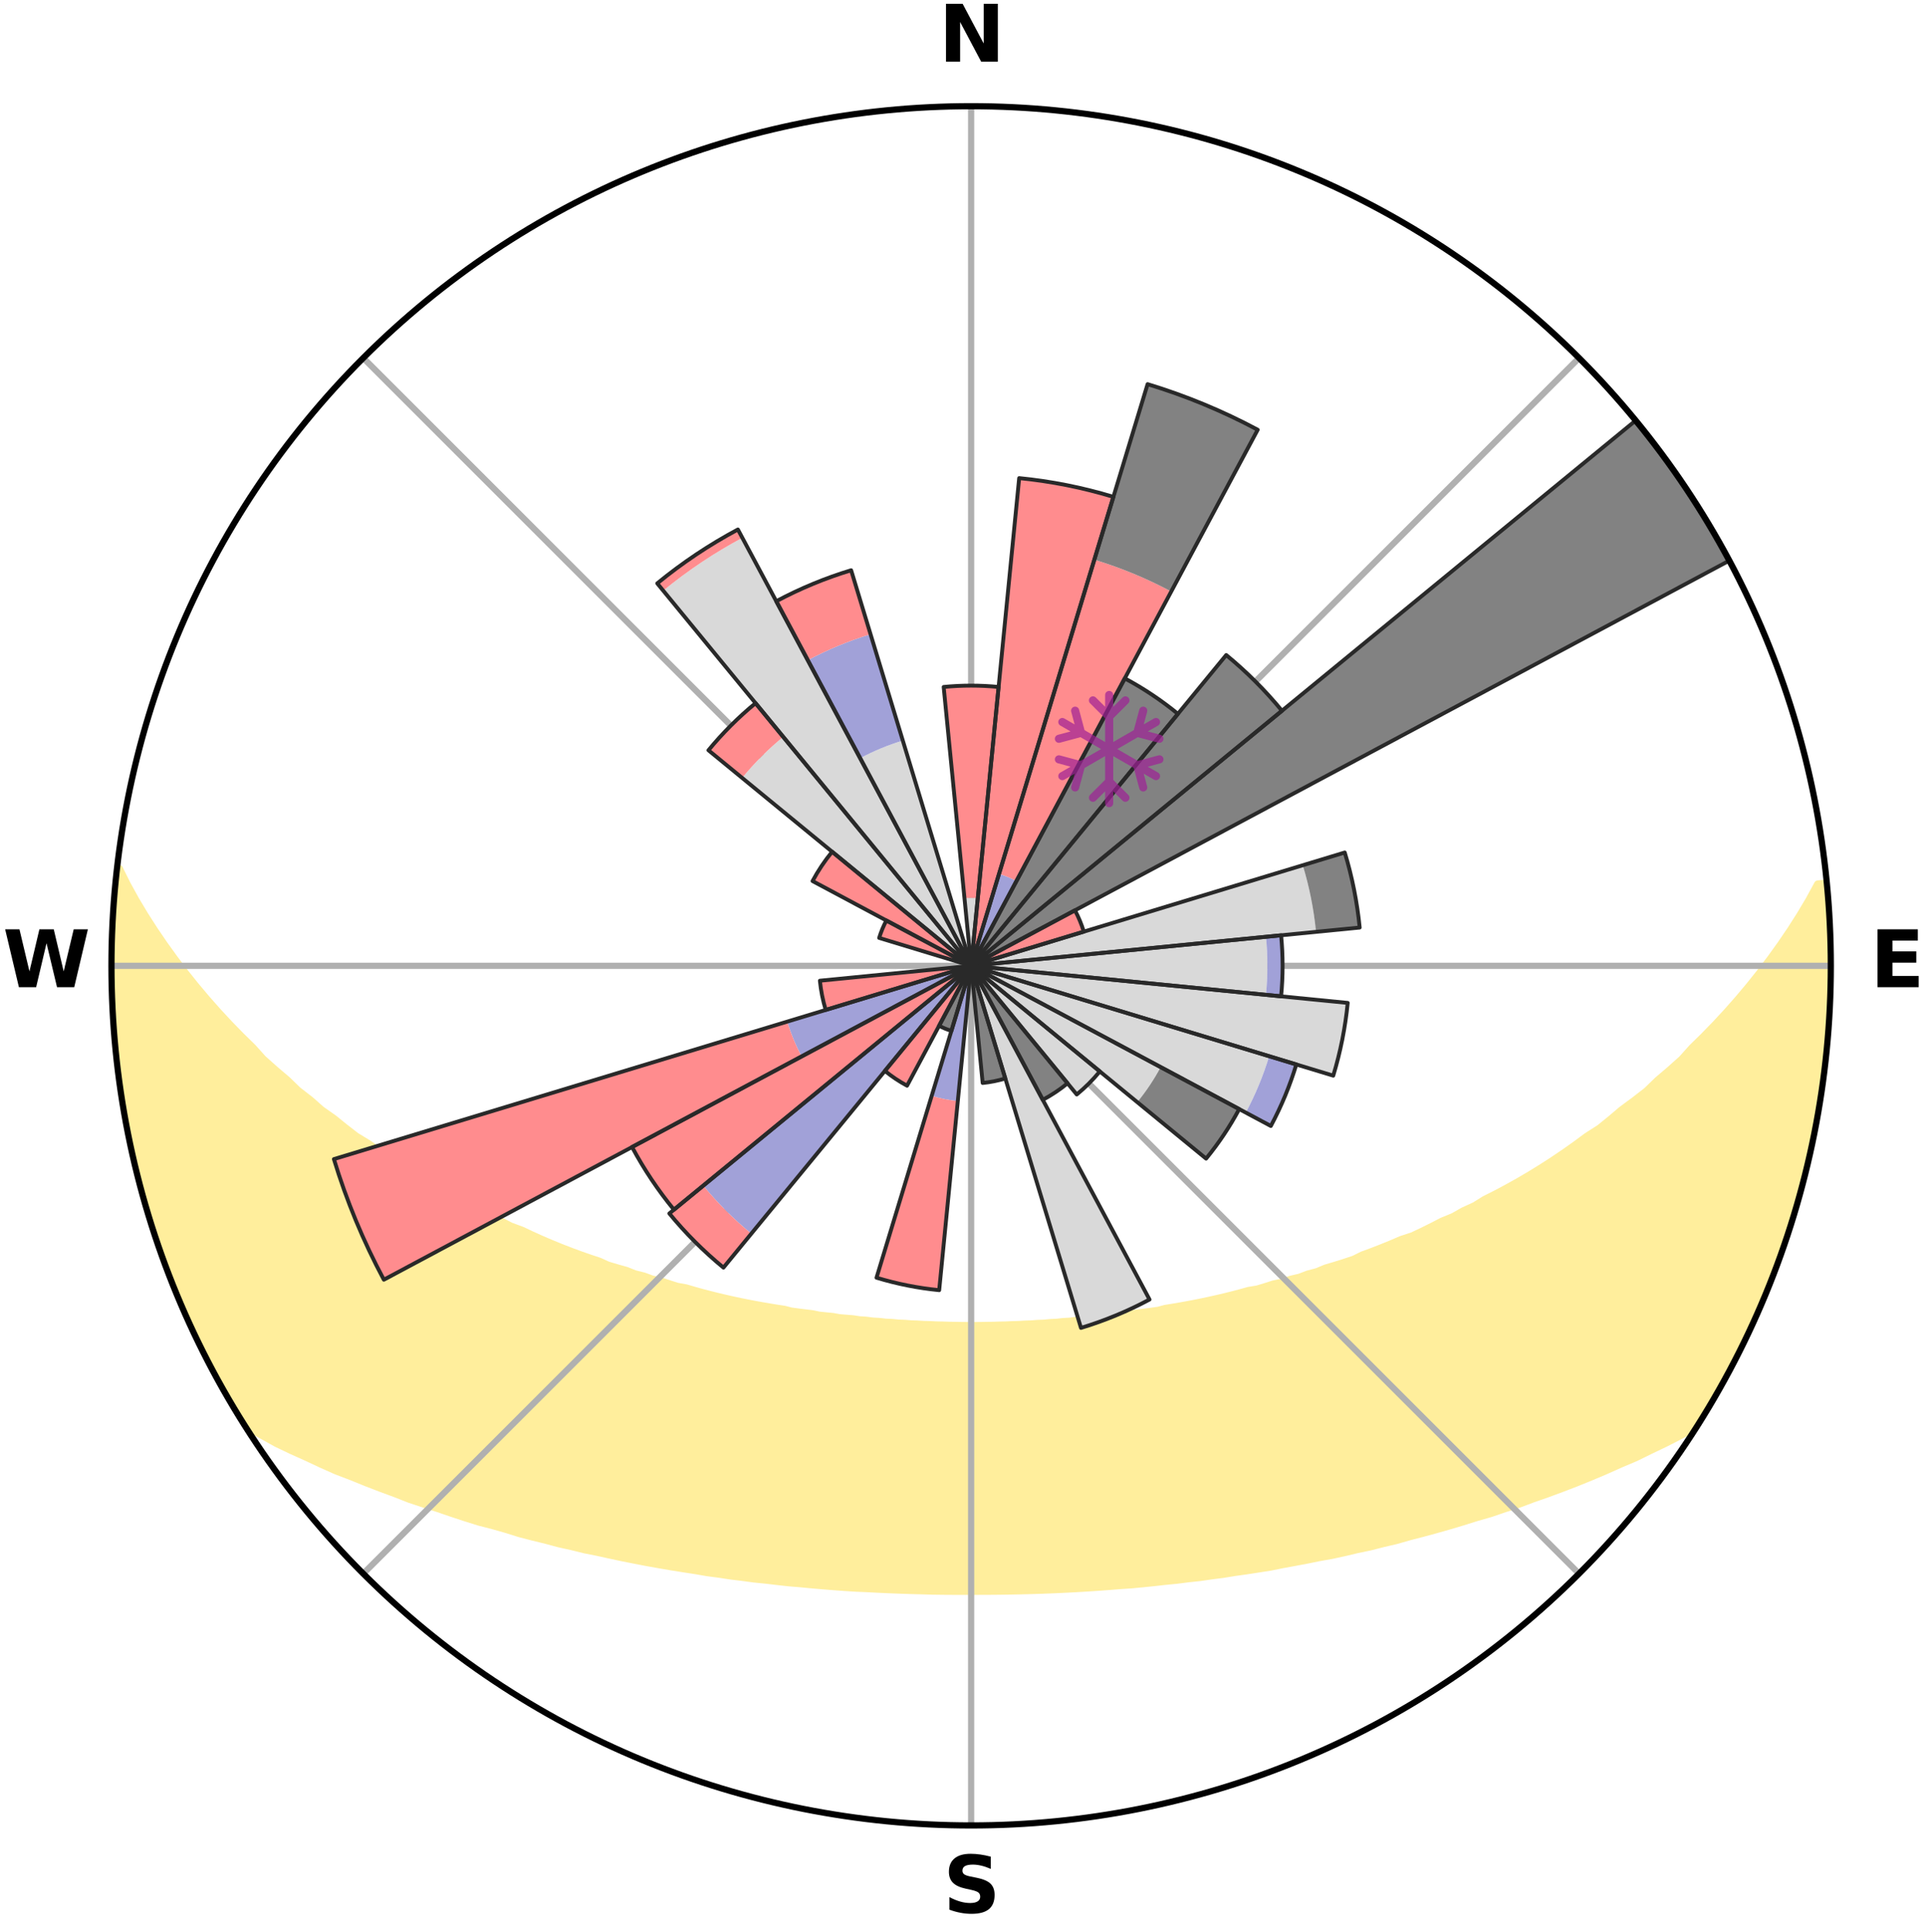<?xml version="1.0" encoding="utf-8" standalone="no"?>
<!DOCTYPE svg PUBLIC "-//W3C//DTD SVG 1.1//EN"
  "http://www.w3.org/Graphics/SVG/1.1/DTD/svg11.dtd">
<svg xmlns:xlink="http://www.w3.org/1999/xlink" width="248.41pt" height="249.158pt" viewBox="0 0 248.41 249.158" xmlns="http://www.w3.org/2000/svg" version="1.1">
 <title>Ski Rose for Semkovo</title>
 <defs>
  <style type="text/css">*{stroke-linejoin: round; stroke-linecap: butt}</style>
 </defs>
 <g id="figure_1">
  <g id="patch_1">
   <path d="M 0 249.158 
L 248.41 249.158 
L 248.41 0 
L 0 0 
z
" style="fill: #ffffff"/>
  </g>
  <g id="axes_1">
   <g id="patch_2">
    <path d="M 236.135 124.579 
C 236.135 110.018 233.267 95.599 227.695 82.147 
C 222.122 68.695 213.955 56.471 203.659 46.175 
C 193.363 35.879 181.139 27.711 167.687 22.139 
C 154.235 16.567 139.815 13.699 125.255 13.699 
C 110.694 13.699 96.275 16.567 82.823 22.139 
C 69.371 27.711 57.147 35.879 46.851 46.175 
C 36.555 56.471 28.387 68.695 22.815 82.147 
C 17.243 95.599 14.375 110.018 14.375 124.579 
C 14.375 139.14 17.243 153.559 22.815 167.011 
C 28.387 180.463 36.555 192.687 46.851 202.983 
C 57.147 213.279 69.371 221.447 82.823 227.019 
C 96.275 232.591 110.694 235.459 125.255 235.459 
C 139.815 235.459 154.235 232.591 167.687 227.019 
C 181.139 221.447 193.363 213.279 203.659 202.983 
C 213.955 192.687 222.122 180.463 227.695 167.011 
C 233.267 153.559 236.135 139.14 236.135 124.579 
M 125.255 124.579 
C 125.255 124.579 125.255 124.579 125.255 124.579 
C 125.255 124.579 125.255 124.579 125.255 124.579 
C 125.255 124.579 125.255 124.579 125.255 124.579 
C 125.255 124.579 125.255 124.579 125.255 124.579 
C 125.255 124.579 125.255 124.579 125.255 124.579 
C 125.255 124.579 125.255 124.579 125.255 124.579 
C 125.255 124.579 125.255 124.579 125.255 124.579 
C 125.255 124.579 125.255 124.579 125.255 124.579 
C 125.255 124.579 125.255 124.579 125.255 124.579 
C 125.255 124.579 125.255 124.579 125.255 124.579 
C 125.255 124.579 125.255 124.579 125.255 124.579 
C 125.255 124.579 125.255 124.579 125.255 124.579 
C 125.255 124.579 125.255 124.579 125.255 124.579 
C 125.255 124.579 125.255 124.579 125.255 124.579 
C 125.255 124.579 125.255 124.579 125.255 124.579 
C 125.255 124.579 125.255 124.579 125.255 124.579 
z
" style="fill: #ffffff"/>
   </g>
   <g id="PolyCollection_1">
    <defs>
     <path id="m72c3dc711d" d="M 235.609 -135.205 
L 234.466 -135.095 
L 233.373 -133.088 
L 232.203 -131.12 
L 230.976 -129.195 
L 229.699 -127.314 
L 228.381 -125.479 
L 227.025 -123.691 
L 225.635 -121.951 
L 224.214 -120.258 
L 222.763 -118.615 
L 221.286 -117.021 
L 219.785 -115.477 
L 218.261 -113.982 
L 216.94 -112.508 
L 215.375 -111.11 
L 213.793 -109.763 
L 212.417 -108.425 
L 210.804 -107.174 
L 209.18 -105.973 
L 207.762 -104.771 
L 206.332 -103.611 
L 204.679 -102.553 
L 203.231 -101.481 
L 201.775 -100.452 
L 200.313 -99.465 
L 198.846 -98.519 
L 197.376 -97.614 
L 195.903 -96.75 
L 194.429 -95.926 
L 192.956 -95.142 
L 191.484 -94.397 
L 190.201 -93.601 
L 188.733 -92.93 
L 187.45 -92.202 
L 185.991 -91.602 
L 184.712 -90.94 
L 183.435 -90.308 
L 182.161 -89.707 
L 180.728 -89.238 
L 179.466 -88.697 
L 178.209 -88.185 
L 176.958 -87.699 
L 175.715 -87.241 
L 174.622 -86.698 
L 173.391 -86.29 
L 172.168 -85.907 
L 170.956 -85.547 
L 169.882 -85.097 
L 168.686 -84.781 
L 167.623 -84.374 
L 166.447 -84.1 
L 165.395 -83.732 
L 164.241 -83.496 
L 163.204 -83.165 
L 162.172 -82.851 
L 161.051 -82.667 
L 160.036 -82.386 
L 159.027 -82.121 
L 158.026 -81.871 
L 157.031 -81.636 
L 156.044 -81.415 
L 155.064 -81.206 
L 154.092 -81.011 
L 153.128 -80.828 
L 152.171 -80.656 
L 151.223 -80.495 
L 150.282 -80.344 
L 149.401 -80.107 
L 148.473 -79.977 
L 147.553 -79.856 
L 146.641 -79.743 
L 145.736 -79.637 
L 144.875 -79.455 
L 143.983 -79.365 
L 143.098 -79.281 
L 142.248 -79.128 
L 141.375 -79.057 
L 140.531 -78.923 
L 139.669 -78.864 
L 138.813 -78.808 
L 137.979 -78.698 
L 137.132 -78.652 
L 136.304 -78.558 
L 135.466 -78.52 
L 134.642 -78.44 
L 133.812 -78.41 
L 132.992 -78.344 
L 132.168 -78.32 
L 131.352 -78.268 
L 130.534 -78.249 
L 129.72 -78.209 
L 128.905 -78.195 
L 128.093 -78.168 
L 127.282 -78.158 
L 126.471 -78.143 
L 125.66 -78.136 
L 124.85 -78.137 
L 124.039 -78.144 
L 123.228 -78.16 
L 122.416 -78.171 
L 121.605 -78.199 
L 120.791 -78.215 
L 119.977 -78.255 
L 119.159 -78.276 
L 118.343 -78.329 
L 117.52 -78.355 
L 116.7 -78.421 
L 115.87 -78.453 
L 115.047 -78.534 
L 114.21 -78.572 
L 113.381 -78.668 
L 112.536 -78.715 
L 111.702 -78.826 
L 110.847 -78.882 
L 110.008 -79.01 
L 109.142 -79.078 
L 108.269 -79.15 
L 107.42 -79.303 
L 106.536 -79.388 
L 105.645 -79.479 
L 104.785 -79.662 
L 103.881 -79.769 
L 102.97 -79.883 
L 102.051 -80.005 
L 101.175 -80.23 
L 100.244 -80.372 
L 99.304 -80.524 
L 98.357 -80.686 
L 97.402 -80.858 
L 96.439 -81.042 
L 95.468 -81.238 
L 94.489 -81.447 
L 93.503 -81.669 
L 92.51 -81.905 
L 91.509 -82.155 
L 90.502 -82.42 
L 89.488 -82.701 
L 88.468 -82.999 
L 87.338 -83.2 
L 86.302 -83.531 
L 85.261 -83.881 
L 84.099 -84.136 
L 83.045 -84.523 
L 81.863 -84.817 
L 80.796 -85.246 
L 79.596 -85.583 
L 78.385 -85.943 
L 77.304 -86.437 
L 76.078 -86.844 
L 74.843 -87.276 
L 73.601 -87.735 
L 72.352 -88.22 
L 71.097 -88.733 
L 69.836 -89.273 
L 68.571 -89.843 
L 67.302 -90.442 
L 65.857 -90.974 
L 64.58 -91.635 
L 63.302 -92.328 
L 61.842 -92.962 
L 60.561 -93.722 
L 59.094 -94.428 
L 57.625 -95.173 
L 56.347 -96.037 
L 54.878 -96.857 
L 53.41 -97.717 
L 51.944 -98.618 
L 50.481 -99.56 
L 49.024 -100.543 
L 47.572 -101.568 
L 45.917 -102.577 
L 44.48 -103.689 
L 43.053 -104.844 
L 41.422 -105.994 
L 40.019 -107.238 
L 38.41 -108.483 
L 37.037 -109.816 
L 35.458 -111.159 
L 33.897 -112.552 
L 32.579 -114.02 
L 31.058 -115.509 
L 29.56 -117.048 
L 28.085 -118.636 
L 26.638 -120.273 
L 25.219 -121.96 
L 23.831 -123.694 
L 22.476 -125.476 
L 21.159 -127.305 
L 19.882 -129.18 
L 18.652 -131.099 
L 17.478 -133.061 
L 16.375 -135.063 
L 15.363 -137.1 
L 15.167 -137.122 
L 15.167 -137.122 
L 14.92 -135.203 
L 14.729 -133.278 
L 14.721 -131.34 
L 14.572 -129.412 
L 14.455 -127.48 
L 14.396 -125.547 
L 14.541 -123.613 
L 14.521 -121.679 
L 14.532 -119.745 
L 14.604 -117.811 
L 14.843 -115.889 
L 14.946 -113.958 
L 15.114 -112.03 
L 15.437 -110.121 
L 15.63 -108.195 
L 16.085 -106.31 
L 16.338 -104.393 
L 16.622 -102.478 
L 17.125 -100.607 
L 17.469 -98.702 
L 18.029 -96.849 
L 18.434 -94.955 
L 19.001 -93.105 
L 19.517 -91.24 
L 20.141 -89.408 
L 20.843 -87.605 
L 21.401 -85.75 
L 22.112 -83.95 
L 22.903 -82.184 
L 23.609 -80.382 
L 24.367 -78.602 
L 25.211 -76.861 
L 26.058 -75.122 
L 26.991 -73.426 
L 27.818 -71.675 
L 28.823 -70.021 
L 29.732 -68.312 
L 30.717 -66.646 
L 31.892 -65.1 
L 33.799 -64.045 
L 35.666 -63.006 
L 37.623 -62.072 
L 39.589 -61.19 
L 41.484 -60.3 
L 43.384 -59.456 
L 45.346 -58.707 
L 47.231 -57.941 
L 49.115 -57.216 
L 50.987 -56.525 
L 52.791 -55.813 
L 54.65 -55.195 
L 56.493 -54.606 
L 58.272 -53.994 
L 60.042 -53.412 
L 61.803 -52.86 
L 63.605 -52.396 
L 65.343 -51.901 
L 67.024 -51.373 
L 68.742 -50.93 
L 70.448 -50.512 
L 72.105 -50.066 
L 73.788 -49.695 
L 75.422 -49.289 
L 77.081 -48.961 
L 78.697 -48.604 
L 80.3 -48.261 
L 81.897 -47.945 
L 83.48 -47.64 
L 85.057 -47.36 
L 86.621 -47.091 
L 88.177 -46.844 
L 89.721 -46.606 
L 91.237 -46.344 
L 92.766 -46.144 
L 94.267 -45.913 
L 95.775 -45.732 
L 97.262 -45.531 
L 98.756 -45.382 
L 100.229 -45.207 
L 101.696 -45.045 
L 103.164 -44.923 
L 104.618 -44.784 
L 106.067 -44.657 
L 107.511 -44.542 
L 108.95 -44.438 
L 110.384 -44.344 
L 111.818 -44.285 
L 113.244 -44.21 
L 114.665 -44.145 
L 116.084 -44.089 
L 117.5 -44.042 
L 118.913 -44.004 
L 120.324 -43.963 
L 121.734 -43.945 
L 123.143 -43.936 
L 124.551 -43.935 
L 125.959 -43.937 
L 127.366 -43.941 
L 128.775 -43.953 
L 130.185 -43.972 
L 131.597 -44 
L 133.01 -44.037 
L 134.426 -44.082 
L 135.845 -44.137 
L 137.267 -44.202 
L 138.693 -44.276 
L 140.123 -44.36 
L 141.556 -44.455 
L 142.995 -44.56 
L 144.438 -44.676 
L 145.895 -44.771 
L 147.349 -44.909 
L 148.81 -45.058 
L 150.276 -45.221 
L 151.759 -45.366 
L 153.239 -45.555 
L 154.741 -45.715 
L 156.235 -45.931 
L 157.752 -46.125 
L 159.261 -46.371 
L 160.798 -46.586 
L 162.342 -46.824 
L 163.9 -47.069 
L 165.441 -47.382 
L 167.013 -47.67 
L 168.599 -47.968 
L 170.191 -48.292 
L 171.827 -48.581 
L 173.444 -48.937 
L 175.067 -49.321 
L 176.738 -49.67 
L 178.386 -50.092 
L 180.081 -50.486 
L 181.742 -50.963 
L 183.459 -51.406 
L 185.188 -51.875 
L 186.927 -52.37 
L 188.677 -52.893 
L 190.437 -53.445 
L 192.263 -53.967 
L 194.043 -54.58 
L 195.887 -55.169 
L 197.684 -55.846 
L 199.552 -56.498 
L 201.424 -57.19 
L 203.309 -57.915 
L 205.195 -58.681 
L 207.091 -59.483 
L 208.985 -60.331 
L 210.953 -61.165 
L 212.85 -62.098 
L 214.807 -63.032 
L 216.745 -64.023 
L 218.651 -65.079 
L 219.778 -66.655 
L 220.79 -68.305 
L 221.757 -69.981 
L 222.661 -71.692 
L 223.603 -73.382 
L 224.466 -75.114 
L 225.25 -76.884 
L 226.105 -78.619 
L 226.913 -80.377 
L 227.666 -82.159 
L 228.352 -83.968 
L 228.994 -85.792 
L 229.762 -87.571 
L 230.38 -89.405 
L 230.919 -91.263 
L 231.537 -93.097 
L 232.031 -94.967 
L 232.55 -96.831 
L 233.024 -98.706 
L 233.453 -100.592 
L 233.839 -102.487 
L 234.181 -104.391 
L 234.596 -106.282 
L 234.857 -108.199 
L 235.146 -110.112 
L 235.321 -112.039 
L 235.588 -113.955 
L 235.687 -115.888 
L 235.883 -117.813 
L 235.965 -119.745 
L 236.09 -121.677 
L 236.096 -123.612 
L 236.009 -125.546 
L 236.085 -127.481 
L 235.93 -129.411 
L 235.884 -131.345 
L 235.664 -133.268 
L 235.609 -135.205 
z
" style="stroke: #ffee9c"/>
    </defs>
    <g clip-path="url(#pedf9121aea)">
     <use xlink:href="#m72c3dc711d" x="0" y="249.158" style="fill: #ffee9c; stroke: #ffee9c"/>
    </g>
   </g>
   <g id="matplotlib.axis_1">
    <g id="xtick_1">
     <g id="line2d_1">
      <path d="M 125.255 124.579 
L 125.255 13.699 
" clip-path="url(#pedf9121aea)" style="fill: none; stroke: #b0b0b0; stroke-width: 0.8; stroke-linecap: square"/>
     </g>
     <g id="text_1">
      <!-- N -->
      <g transform="translate(121.07 7.958) scale(0.1 -0.1)">
       <defs>
        <path id="DejaVuSans-Bold-4e" d="M 588 4666 
L 1931 4666 
L 3628 1466 
L 3628 4666 
L 4769 4666 
L 4769 0 
L 3425 0 
L 1728 3200 
L 1728 0 
L 588 0 
L 588 4666 
z
" transform="scale(0.016)"/>
       </defs>
       <use xlink:href="#DejaVuSans-Bold-4e"/>
      </g>
     </g>
    </g>
    <g id="xtick_2">
     <g id="line2d_2">
      <path d="M 125.255 124.579 
L 203.659 46.175 
" clip-path="url(#pedf9121aea)" style="fill: none; stroke: #b0b0b0; stroke-width: 0.8; stroke-linecap: square"/>
     </g>
    </g>
    <g id="xtick_3">
     <g id="line2d_3">
      <path d="M 125.255 124.579 
L 236.135 124.579 
" clip-path="url(#pedf9121aea)" style="fill: none; stroke: #b0b0b0; stroke-width: 0.8; stroke-linecap: square"/>
     </g>
     <g id="text_2">
      <!-- E -->
      <g transform="translate(241.219 127.338) scale(0.1 -0.1)">
       <defs>
        <path id="DejaVuSans-Bold-45" d="M 588 4666 
L 3834 4666 
L 3834 3756 
L 1791 3756 
L 1791 2888 
L 3713 2888 
L 3713 1978 
L 1791 1978 
L 1791 909 
L 3903 909 
L 3903 0 
L 588 0 
L 588 4666 
z
" transform="scale(0.016)"/>
       </defs>
       <use xlink:href="#DejaVuSans-Bold-45"/>
      </g>
     </g>
    </g>
    <g id="xtick_4">
     <g id="line2d_4">
      <path d="M 125.255 124.579 
L 203.659 202.983 
" clip-path="url(#pedf9121aea)" style="fill: none; stroke: #b0b0b0; stroke-width: 0.8; stroke-linecap: square"/>
     </g>
    </g>
    <g id="xtick_5">
     <g id="line2d_5">
      <path d="M 125.255 124.579 
L 125.255 235.459 
" clip-path="url(#pedf9121aea)" style="fill: none; stroke: #b0b0b0; stroke-width: 0.8; stroke-linecap: square"/>
     </g>
     <g id="text_3">
      <!-- S -->
      <g transform="translate(121.654 246.718) scale(0.1 -0.1)">
       <defs>
        <path id="DejaVuSans-Bold-53" d="M 3834 4519 
L 3834 3531 
Q 3450 3703 3084 3790 
Q 2719 3878 2394 3878 
Q 1963 3878 1756 3759 
Q 1550 3641 1550 3391 
Q 1550 3203 1689 3098 
Q 1828 2994 2194 2919 
L 2706 2816 
Q 3484 2659 3812 2340 
Q 4141 2022 4141 1434 
Q 4141 663 3683 286 
Q 3225 -91 2284 -91 
Q 1841 -91 1394 -6 
Q 947 78 500 244 
L 500 1259 
Q 947 1022 1364 901 
Q 1781 781 2169 781 
Q 2563 781 2772 912 
Q 2981 1044 2981 1288 
Q 2981 1506 2839 1625 
Q 2697 1744 2272 1838 
L 1806 1941 
Q 1106 2091 782 2419 
Q 459 2747 459 3303 
Q 459 4000 909 4375 
Q 1359 4750 2203 4750 
Q 2588 4750 2994 4692 
Q 3400 4634 3834 4519 
z
" transform="scale(0.016)"/>
       </defs>
       <use xlink:href="#DejaVuSans-Bold-53"/>
      </g>
     </g>
    </g>
    <g id="xtick_6">
     <g id="line2d_6">
      <path d="M 125.255 124.579 
L 46.851 202.983 
" clip-path="url(#pedf9121aea)" style="fill: none; stroke: #b0b0b0; stroke-width: 0.8; stroke-linecap: square"/>
     </g>
    </g>
    <g id="xtick_7">
     <g id="line2d_7">
      <path d="M 125.255 124.579 
L 14.375 124.579 
" clip-path="url(#pedf9121aea)" style="fill: none; stroke: #b0b0b0; stroke-width: 0.8; stroke-linecap: square"/>
     </g>
     <g id="text_4">
      <!-- W -->
      <g transform="translate(0.36 127.338) scale(0.1 -0.1)">
       <defs>
        <path id="DejaVuSans-Bold-57" d="M 191 4666 
L 1344 4666 
L 2150 1275 
L 2950 4666 
L 4109 4666 
L 4909 1275 
L 5716 4666 
L 6859 4666 
L 5759 0 
L 4372 0 
L 3525 3547 
L 2688 0 
L 1300 0 
L 191 4666 
z
" transform="scale(0.016)"/>
       </defs>
       <use xlink:href="#DejaVuSans-Bold-57"/>
      </g>
     </g>
    </g>
    <g id="xtick_8">
     <g id="line2d_8">
      <path d="M 125.255 124.579 
L 46.851 46.175 
" clip-path="url(#pedf9121aea)" style="fill: none; stroke: #b0b0b0; stroke-width: 0.8; stroke-linecap: square"/>
     </g>
    </g>
   </g>
   <g id="matplotlib.axis_2"/>
   <g id="patch_3">
    <path d="M 125.255 124.579 
C 125.255 124.579 125.255 124.579 125.255 124.579 
C 125.255 124.579 125.255 124.579 125.255 124.579 
L 126.114 115.855 
C 125.829 115.827 125.542 115.813 125.255 115.813 
C 124.968 115.813 124.681 115.827 124.396 115.855 
z
" clip-path="url(#pedf9121aea)" style="fill: #d9d9d9"/>
   </g>
   <g id="patch_4">
    <path d="M 125.255 124.579 
C 125.255 124.579 125.255 124.579 125.255 124.579 
C 125.255 124.579 125.255 124.579 125.255 124.579 
L 125.255 124.579 
C 125.255 124.579 125.255 124.579 125.255 124.579 
C 125.255 124.579 125.255 124.579 125.255 124.579 
z
" clip-path="url(#pedf9121aea)" style="fill: #d9d9d9"/>
   </g>
   <g id="patch_5">
    <path d="M 125.255 124.579 
C 125.255 124.579 125.255 124.579 125.255 124.579 
C 125.255 124.579 125.255 124.579 125.255 124.579 
L 125.255 124.579 
C 125.255 124.579 125.255 124.579 125.255 124.579 
C 125.255 124.579 125.255 124.579 125.255 124.579 
z
" clip-path="url(#pedf9121aea)" style="fill: #d9d9d9"/>
   </g>
   <g id="patch_6">
    <path d="M 125.255 124.579 
C 125.255 124.579 125.255 124.579 125.255 124.579 
C 125.255 124.579 125.255 124.579 125.255 124.579 
L 125.255 124.579 
C 125.255 124.579 125.255 124.579 125.255 124.579 
C 125.255 124.579 125.255 124.579 125.255 124.579 
z
" clip-path="url(#pedf9121aea)" style="fill: #d9d9d9"/>
   </g>
   <g id="patch_7">
    <path d="M 125.255 124.579 
C 125.255 124.579 125.255 124.579 125.255 124.579 
C 125.255 124.579 125.255 124.579 125.255 124.579 
L 125.255 124.579 
C 125.255 124.579 125.255 124.579 125.255 124.579 
C 125.255 124.579 125.255 124.579 125.255 124.579 
z
" clip-path="url(#pedf9121aea)" style="fill: #d9d9d9"/>
   </g>
   <g id="patch_8">
    <path d="M 125.255 124.579 
C 125.255 124.579 125.255 124.579 125.255 124.579 
C 125.255 124.579 125.255 124.579 125.255 124.579 
L 125.255 124.579 
C 125.255 124.579 125.255 124.579 125.255 124.579 
C 125.255 124.579 125.255 124.579 125.255 124.579 
z
" clip-path="url(#pedf9121aea)" style="fill: #d9d9d9"/>
   </g>
   <g id="patch_9">
    <path d="M 125.255 124.579 
C 125.255 124.579 125.255 124.579 125.255 124.579 
C 125.255 124.579 125.255 124.579 125.255 124.579 
L 125.255 124.579 
C 125.255 124.579 125.255 124.579 125.255 124.579 
C 125.255 124.579 125.255 124.579 125.255 124.579 
z
" clip-path="url(#pedf9121aea)" style="fill: #d9d9d9"/>
   </g>
   <g id="patch_10">
    <path d="M 125.255 124.579 
C 125.255 124.579 125.255 124.579 125.255 124.579 
C 125.255 124.579 125.255 124.579 125.255 124.579 
L 169.737 120.198 
C 169.593 118.742 169.379 117.294 169.093 115.859 
C 168.808 114.424 168.452 113.004 168.027 111.604 
z
" clip-path="url(#pedf9121aea)" style="fill: #d9d9d9"/>
   </g>
   <g id="patch_11">
    <path d="M 125.255 124.579 
C 125.255 124.579 125.255 124.579 125.255 124.579 
C 125.255 124.579 125.255 124.579 125.255 124.579 
L 163.28 128.324 
C 163.403 127.08 163.464 125.83 163.464 124.579 
C 163.464 123.328 163.403 122.079 163.28 120.834 
z
" clip-path="url(#pedf9121aea)" style="fill: #d9d9d9"/>
   </g>
   <g id="patch_12">
    <path d="M 125.255 124.579 
C 125.255 124.579 125.255 124.579 125.255 124.579 
C 125.255 124.579 125.255 124.579 125.255 124.579 
L 171.959 138.747 
C 172.423 137.218 172.811 135.667 173.123 134.101 
C 173.435 132.534 173.669 130.953 173.826 129.363 
z
" clip-path="url(#pedf9121aea)" style="fill: #d9d9d9"/>
   </g>
   <g id="patch_13">
    <path d="M 125.255 124.579 
C 125.255 124.579 125.255 124.579 125.255 124.579 
C 125.255 124.579 125.255 124.579 125.255 124.579 
L 160.682 143.515 
C 161.302 142.356 161.864 141.166 162.367 139.951 
C 162.87 138.737 163.314 137.498 163.695 136.24 
z
" clip-path="url(#pedf9121aea)" style="fill: #d9d9d9"/>
   </g>
   <g id="patch_14">
    <path d="M 125.255 124.579 
C 125.255 124.579 125.255 124.579 125.255 124.579 
C 125.255 124.579 125.255 124.579 125.255 124.579 
L 146.683 142.164 
C 147.258 141.463 147.799 140.734 148.303 139.979 
C 148.807 139.225 149.274 138.446 149.702 137.646 
z
" clip-path="url(#pedf9121aea)" style="fill: #d9d9d9"/>
   </g>
   <g id="patch_15">
    <path d="M 125.255 124.579 
C 125.255 124.579 125.255 124.579 125.255 124.579 
C 125.255 124.579 125.255 124.579 125.255 124.579 
L 138.876 141.177 
C 139.42 140.731 139.941 140.259 140.438 139.762 
C 140.935 139.265 141.407 138.744 141.853 138.201 
z
" clip-path="url(#pedf9121aea)" style="fill: #d9d9d9"/>
   </g>
   <g id="patch_16">
    <path d="M 125.255 124.579 
C 125.255 124.579 125.255 124.579 125.255 124.579 
C 125.255 124.579 125.255 124.579 125.255 124.579 
L 125.255 124.579 
C 125.255 124.579 125.255 124.579 125.255 124.579 
C 125.255 124.579 125.255 124.579 125.255 124.579 
z
" clip-path="url(#pedf9121aea)" style="fill: #d9d9d9"/>
   </g>
   <g id="patch_17">
    <path d="M 125.255 124.579 
C 125.255 124.579 125.255 124.579 125.255 124.579 
C 125.255 124.579 125.255 124.579 125.255 124.579 
L 139.423 171.284 
C 140.951 170.82 142.456 170.281 143.932 169.67 
C 145.408 169.059 146.853 168.375 148.262 167.622 
z
" clip-path="url(#pedf9121aea)" style="fill: #d9d9d9"/>
   </g>
   <g id="patch_18">
    <path d="M 125.255 124.579 
C 125.255 124.579 125.255 124.579 125.255 124.579 
C 125.255 124.579 125.255 124.579 125.255 124.579 
L 125.255 124.579 
C 125.255 124.579 125.255 124.579 125.255 124.579 
C 125.255 124.579 125.255 124.579 125.255 124.579 
z
" clip-path="url(#pedf9121aea)" style="fill: #d9d9d9"/>
   </g>
   <g id="patch_19">
    <path d="M 125.255 124.579 
C 125.255 124.579 125.255 124.579 125.255 124.579 
C 125.255 124.579 125.255 124.579 125.255 124.579 
L 125.255 124.579 
C 125.255 124.579 125.255 124.579 125.255 124.579 
C 125.255 124.579 125.255 124.579 125.255 124.579 
z
" clip-path="url(#pedf9121aea)" style="fill: #d9d9d9"/>
   </g>
   <g id="patch_20">
    <path d="M 125.255 124.579 
C 125.255 124.579 125.255 124.579 125.255 124.579 
C 125.255 124.579 125.255 124.579 125.255 124.579 
L 125.255 124.579 
C 125.255 124.579 125.255 124.579 125.255 124.579 
C 125.255 124.579 125.255 124.579 125.255 124.579 
z
" clip-path="url(#pedf9121aea)" style="fill: #d9d9d9"/>
   </g>
   <g id="patch_21">
    <path d="M 125.255 124.579 
C 125.255 124.579 125.255 124.579 125.255 124.579 
C 125.255 124.579 125.255 124.579 125.255 124.579 
L 125.255 124.579 
C 125.255 124.579 125.255 124.579 125.255 124.579 
C 125.255 124.579 125.255 124.579 125.255 124.579 
z
" clip-path="url(#pedf9121aea)" style="fill: #d9d9d9"/>
   </g>
   <g id="patch_22">
    <path d="M 125.255 124.579 
C 125.255 124.579 125.255 124.579 125.255 124.579 
C 125.255 124.579 125.255 124.579 125.255 124.579 
L 125.255 124.579 
C 125.255 124.579 125.255 124.579 125.255 124.579 
C 125.255 124.579 125.255 124.579 125.255 124.579 
z
" clip-path="url(#pedf9121aea)" style="fill: #d9d9d9"/>
   </g>
   <g id="patch_23">
    <path d="M 125.255 124.579 
C 125.255 124.579 125.255 124.579 125.255 124.579 
C 125.255 124.579 125.255 124.579 125.255 124.579 
L 125.255 124.579 
C 125.255 124.579 125.255 124.579 125.255 124.579 
C 125.255 124.579 125.255 124.579 125.255 124.579 
z
" clip-path="url(#pedf9121aea)" style="fill: #d9d9d9"/>
   </g>
   <g id="patch_24">
    <path d="M 125.255 124.579 
C 125.255 124.579 125.255 124.579 125.255 124.579 
C 125.255 124.579 125.255 124.579 125.255 124.579 
L 125.255 124.579 
C 125.255 124.579 125.255 124.579 125.255 124.579 
C 125.255 124.579 125.255 124.579 125.255 124.579 
z
" clip-path="url(#pedf9121aea)" style="fill: #d9d9d9"/>
   </g>
   <g id="patch_25">
    <path d="M 125.255 124.579 
C 125.255 124.579 125.255 124.579 125.255 124.579 
C 125.255 124.579 125.255 124.579 125.255 124.579 
L 125.255 124.579 
C 125.255 124.579 125.255 124.579 125.255 124.579 
C 125.255 124.579 125.255 124.579 125.255 124.579 
z
" clip-path="url(#pedf9121aea)" style="fill: #d9d9d9"/>
   </g>
   <g id="patch_26">
    <path d="M 125.255 124.579 
C 125.255 124.579 125.255 124.579 125.255 124.579 
C 125.255 124.579 125.255 124.579 125.255 124.579 
L 125.255 124.579 
C 125.255 124.579 125.255 124.579 125.255 124.579 
C 125.255 124.579 125.255 124.579 125.255 124.579 
z
" clip-path="url(#pedf9121aea)" style="fill: #d9d9d9"/>
   </g>
   <g id="patch_27">
    <path d="M 125.255 124.579 
C 125.255 124.579 125.255 124.579 125.255 124.579 
C 125.255 124.579 125.255 124.579 125.255 124.579 
L 125.255 124.579 
C 125.255 124.579 125.255 124.579 125.255 124.579 
C 125.255 124.579 125.255 124.579 125.255 124.579 
z
" clip-path="url(#pedf9121aea)" style="fill: #d9d9d9"/>
   </g>
   <g id="patch_28">
    <path d="M 125.255 124.579 
C 125.255 124.579 125.255 124.579 125.255 124.579 
C 125.255 124.579 125.255 124.579 125.255 124.579 
L 125.255 124.579 
C 125.255 124.579 125.255 124.579 125.255 124.579 
C 125.255 124.579 125.255 124.579 125.255 124.579 
z
" clip-path="url(#pedf9121aea)" style="fill: #d9d9d9"/>
   </g>
   <g id="patch_29">
    <path d="M 125.255 124.579 
C 125.255 124.579 125.255 124.579 125.255 124.579 
C 125.255 124.579 125.255 124.579 125.255 124.579 
L 125.255 124.579 
C 125.255 124.579 125.255 124.579 125.255 124.579 
C 125.255 124.579 125.255 124.579 125.255 124.579 
z
" clip-path="url(#pedf9121aea)" style="fill: #d9d9d9"/>
   </g>
   <g id="patch_30">
    <path d="M 125.255 124.579 
C 125.255 124.579 125.255 124.579 125.255 124.579 
C 125.255 124.579 125.255 124.579 125.255 124.579 
L 125.255 124.579 
C 125.255 124.579 125.255 124.579 125.255 124.579 
C 125.255 124.579 125.255 124.579 125.255 124.579 
z
" clip-path="url(#pedf9121aea)" style="fill: #d9d9d9"/>
   </g>
   <g id="patch_31">
    <path d="M 125.255 124.579 
C 125.255 124.579 125.255 124.579 125.255 124.579 
C 125.255 124.579 125.255 124.579 125.255 124.579 
L 101.015 95.043 
C 100.048 95.836 99.121 96.677 98.237 97.561 
C 97.352 98.445 96.512 99.373 95.719 100.339 
z
" clip-path="url(#pedf9121aea)" style="fill: #d9d9d9"/>
   </g>
   <g id="patch_32">
    <path d="M 125.255 124.579 
C 125.255 124.579 125.255 124.579 125.255 124.579 
C 125.255 124.579 125.255 124.579 125.255 124.579 
L 95.745 69.37 
C 93.938 70.336 92.18 71.39 90.476 72.529 
C 88.772 73.667 87.125 74.888 85.541 76.188 
z
" clip-path="url(#pedf9121aea)" style="fill: #d9d9d9"/>
   </g>
   <g id="patch_33">
    <path d="M 125.255 124.579 
C 125.255 124.579 125.255 124.579 125.255 124.579 
C 125.255 124.579 125.255 124.579 125.255 124.579 
L 116.44 95.521 
C 115.489 95.809 114.553 96.144 113.634 96.525 
C 112.716 96.905 111.817 97.33 110.941 97.799 
z
" clip-path="url(#pedf9121aea)" style="fill: #d9d9d9"/>
   </g>
   <g id="patch_34">
    <path d="M 125.255 124.579 
C 125.255 124.579 125.255 124.579 125.255 124.579 
C 125.255 124.579 125.255 124.579 125.255 124.579 
L 125.255 124.579 
C 125.255 124.579 125.255 124.579 125.255 124.579 
C 125.255 124.579 125.255 124.579 125.255 124.579 
z
" clip-path="url(#pedf9121aea)" style="fill: #d9d9d9"/>
   </g>
   <g id="patch_35">
    <path d="M 124.396 115.855 
C 124.681 115.827 124.968 115.813 125.255 115.813 
C 125.542 115.813 125.829 115.827 126.114 115.855 
L 126.114 115.855 
C 125.829 115.827 125.542 115.813 125.255 115.813 
C 124.968 115.813 124.681 115.827 124.396 115.855 
z
" clip-path="url(#pedf9121aea)" style="fill: #a1a1d8"/>
   </g>
   <g id="patch_36">
    <path d="M 125.255 124.579 
C 125.255 124.579 125.255 124.579 125.255 124.579 
C 125.255 124.579 125.255 124.579 125.255 124.579 
L 125.255 124.579 
C 125.255 124.579 125.255 124.579 125.255 124.579 
C 125.255 124.579 125.255 124.579 125.255 124.579 
z
" clip-path="url(#pedf9121aea)" style="fill: #a1a1d8"/>
   </g>
   <g id="patch_37">
    <path d="M 125.255 124.579 
C 125.255 124.579 125.255 124.579 125.255 124.579 
C 125.255 124.579 125.255 124.579 125.255 124.579 
L 131.099 113.646 
C 130.741 113.455 130.374 113.281 129.999 113.126 
C 129.624 112.971 129.242 112.834 128.853 112.716 
z
" clip-path="url(#pedf9121aea)" style="fill: #a1a1d8"/>
   </g>
   <g id="patch_38">
    <path d="M 125.255 124.579 
C 125.255 124.579 125.255 124.579 125.255 124.579 
C 125.255 124.579 125.255 124.579 125.255 124.579 
L 125.255 124.579 
C 125.255 124.579 125.255 124.579 125.255 124.579 
C 125.255 124.579 125.255 124.579 125.255 124.579 
z
" clip-path="url(#pedf9121aea)" style="fill: #a1a1d8"/>
   </g>
   <g id="patch_39">
    <path d="M 125.255 124.579 
C 125.255 124.579 125.255 124.579 125.255 124.579 
C 125.255 124.579 125.255 124.579 125.255 124.579 
L 125.255 124.579 
C 125.255 124.579 125.255 124.579 125.255 124.579 
C 125.255 124.579 125.255 124.579 125.255 124.579 
z
" clip-path="url(#pedf9121aea)" style="fill: #a1a1d8"/>
   </g>
   <g id="patch_40">
    <path d="M 125.255 124.579 
C 125.255 124.579 125.255 124.579 125.255 124.579 
C 125.255 124.579 125.255 124.579 125.255 124.579 
L 125.255 124.579 
C 125.255 124.579 125.255 124.579 125.255 124.579 
C 125.255 124.579 125.255 124.579 125.255 124.579 
z
" clip-path="url(#pedf9121aea)" style="fill: #a1a1d8"/>
   </g>
   <g id="patch_41">
    <path d="M 125.255 124.579 
C 125.255 124.579 125.255 124.579 125.255 124.579 
C 125.255 124.579 125.255 124.579 125.255 124.579 
L 125.255 124.579 
C 125.255 124.579 125.255 124.579 125.255 124.579 
C 125.255 124.579 125.255 124.579 125.255 124.579 
z
" clip-path="url(#pedf9121aea)" style="fill: #a1a1d8"/>
   </g>
   <g id="patch_42">
    <path d="M 168.027 111.604 
C 168.452 113.004 168.808 114.424 169.093 115.859 
C 169.379 117.294 169.593 118.742 169.737 120.198 
L 169.737 120.198 
C 169.593 118.742 169.379 117.294 169.093 115.859 
C 168.808 114.424 168.452 113.004 168.027 111.604 
z
" clip-path="url(#pedf9121aea)" style="fill: #a1a1d8"/>
   </g>
   <g id="patch_43">
    <path d="M 163.28 120.834 
C 163.403 122.079 163.464 123.328 163.464 124.579 
C 163.464 125.83 163.403 127.08 163.28 128.324 
L 165.232 128.516 
C 165.36 127.208 165.425 125.894 165.425 124.579 
C 165.425 123.264 165.36 121.95 165.232 120.642 
z
" clip-path="url(#pedf9121aea)" style="fill: #a1a1d8"/>
   </g>
   <g id="patch_44">
    <path d="M 173.826 129.363 
C 173.669 130.953 173.435 132.534 173.123 134.101 
C 172.811 135.667 172.423 137.218 171.959 138.747 
L 171.959 138.747 
C 172.423 137.218 172.811 135.667 173.123 134.101 
C 173.435 132.534 173.669 130.953 173.826 129.363 
z
" clip-path="url(#pedf9121aea)" style="fill: #a1a1d8"/>
   </g>
   <g id="patch_45">
    <path d="M 163.695 136.24 
C 163.314 137.498 162.87 138.737 162.367 139.951 
C 161.864 141.166 161.302 142.356 160.682 143.515 
L 163.909 145.24 
C 164.585 143.975 165.199 142.677 165.748 141.352 
C 166.297 140.026 166.78 138.675 167.197 137.302 
z
" clip-path="url(#pedf9121aea)" style="fill: #a1a1d8"/>
   </g>
   <g id="patch_46">
    <path d="M 149.702 137.646 
C 149.274 138.446 148.807 139.225 148.303 139.979 
C 147.799 140.734 147.258 141.463 146.683 142.164 
L 146.683 142.164 
C 147.258 141.463 147.799 140.734 148.303 139.979 
C 148.807 139.225 149.274 138.446 149.702 137.646 
z
" clip-path="url(#pedf9121aea)" style="fill: #a1a1d8"/>
   </g>
   <g id="patch_47">
    <path d="M 141.853 138.201 
C 141.407 138.744 140.935 139.265 140.438 139.762 
C 139.941 140.259 139.42 140.731 138.876 141.177 
L 138.876 141.177 
C 139.42 140.731 139.941 140.259 140.438 139.762 
C 140.935 139.265 141.407 138.744 141.853 138.201 
z
" clip-path="url(#pedf9121aea)" style="fill: #a1a1d8"/>
   </g>
   <g id="patch_48">
    <path d="M 125.255 124.579 
C 125.255 124.579 125.255 124.579 125.255 124.579 
C 125.255 124.579 125.255 124.579 125.255 124.579 
L 125.255 124.579 
C 125.255 124.579 125.255 124.579 125.255 124.579 
C 125.255 124.579 125.255 124.579 125.255 124.579 
z
" clip-path="url(#pedf9121aea)" style="fill: #a1a1d8"/>
   </g>
   <g id="patch_49">
    <path d="M 148.262 167.622 
C 146.853 168.375 145.408 169.059 143.932 169.67 
C 142.456 170.281 140.951 170.82 139.423 171.284 
L 139.423 171.284 
C 140.951 170.82 142.456 170.281 143.932 169.67 
C 145.408 169.059 146.853 168.375 148.262 167.622 
z
" clip-path="url(#pedf9121aea)" style="fill: #a1a1d8"/>
   </g>
   <g id="patch_50">
    <path d="M 125.255 124.579 
C 125.255 124.579 125.255 124.579 125.255 124.579 
C 125.255 124.579 125.255 124.579 125.255 124.579 
L 125.255 124.579 
C 125.255 124.579 125.255 124.579 125.255 124.579 
C 125.255 124.579 125.255 124.579 125.255 124.579 
z
" clip-path="url(#pedf9121aea)" style="fill: #a1a1d8"/>
   </g>
   <g id="patch_51">
    <path d="M 125.255 124.579 
C 125.255 124.579 125.255 124.579 125.255 124.579 
C 125.255 124.579 125.255 124.579 125.255 124.579 
L 125.255 124.579 
C 125.255 124.579 125.255 124.579 125.255 124.579 
C 125.255 124.579 125.255 124.579 125.255 124.579 
z
" clip-path="url(#pedf9121aea)" style="fill: #a1a1d8"/>
   </g>
   <g id="patch_52">
    <path d="M 125.255 124.579 
C 125.255 124.579 125.255 124.579 125.255 124.579 
C 125.255 124.579 125.255 124.579 125.255 124.579 
L 120.166 141.356 
C 120.715 141.522 121.272 141.662 121.835 141.774 
C 122.397 141.886 122.965 141.97 123.536 142.026 
z
" clip-path="url(#pedf9121aea)" style="fill: #a1a1d8"/>
   </g>
   <g id="patch_53">
    <path d="M 125.255 124.579 
C 125.255 124.579 125.255 124.579 125.255 124.579 
C 125.255 124.579 125.255 124.579 125.255 124.579 
L 125.255 124.579 
C 125.255 124.579 125.255 124.579 125.255 124.579 
C 125.255 124.579 125.255 124.579 125.255 124.579 
z
" clip-path="url(#pedf9121aea)" style="fill: #a1a1d8"/>
   </g>
   <g id="patch_54">
    <path d="M 125.255 124.579 
C 125.255 124.579 125.255 124.579 125.255 124.579 
C 125.255 124.579 125.255 124.579 125.255 124.579 
L 125.255 124.579 
C 125.255 124.579 125.255 124.579 125.255 124.579 
C 125.255 124.579 125.255 124.579 125.255 124.579 
z
" clip-path="url(#pedf9121aea)" style="fill: #a1a1d8"/>
   </g>
   <g id="patch_55">
    <path d="M 125.255 124.579 
C 125.255 124.579 125.255 124.579 125.255 124.579 
C 125.255 124.579 125.255 124.579 125.255 124.579 
L 90.703 152.935 
C 91.632 154.066 92.615 155.15 93.649 156.185 
C 94.684 157.219 95.768 158.202 96.899 159.13 
z
" clip-path="url(#pedf9121aea)" style="fill: #a1a1d8"/>
   </g>
   <g id="patch_56">
    <path d="M 125.255 124.579 
C 125.255 124.579 125.255 124.579 125.255 124.579 
C 125.255 124.579 125.255 124.579 125.255 124.579 
L 125.255 124.579 
C 125.255 124.579 125.255 124.579 125.255 124.579 
C 125.255 124.579 125.255 124.579 125.255 124.579 
z
" clip-path="url(#pedf9121aea)" style="fill: #a1a1d8"/>
   </g>
   <g id="patch_57">
    <path d="M 125.255 124.579 
C 125.255 124.579 125.255 124.579 125.255 124.579 
C 125.255 124.579 125.255 124.579 125.255 124.579 
L 101.529 131.776 
C 101.764 132.553 102.038 133.317 102.349 134.067 
C 102.659 134.817 103.006 135.551 103.389 136.267 
z
" clip-path="url(#pedf9121aea)" style="fill: #a1a1d8"/>
   </g>
   <g id="patch_58">
    <path d="M 125.255 124.579 
C 125.255 124.579 125.255 124.579 125.255 124.579 
C 125.255 124.579 125.255 124.579 125.255 124.579 
L 125.255 124.579 
C 125.255 124.579 125.255 124.579 125.255 124.579 
C 125.255 124.579 125.255 124.579 125.255 124.579 
z
" clip-path="url(#pedf9121aea)" style="fill: #a1a1d8"/>
   </g>
   <g id="patch_59">
    <path d="M 125.255 124.579 
C 125.255 124.579 125.255 124.579 125.255 124.579 
C 125.255 124.579 125.255 124.579 125.255 124.579 
L 125.255 124.579 
C 125.255 124.579 125.255 124.579 125.255 124.579 
C 125.255 124.579 125.255 124.579 125.255 124.579 
z
" clip-path="url(#pedf9121aea)" style="fill: #a1a1d8"/>
   </g>
   <g id="patch_60">
    <path d="M 125.255 124.579 
C 125.255 124.579 125.255 124.579 125.255 124.579 
C 125.255 124.579 125.255 124.579 125.255 124.579 
L 125.255 124.579 
C 125.255 124.579 125.255 124.579 125.255 124.579 
C 125.255 124.579 125.255 124.579 125.255 124.579 
z
" clip-path="url(#pedf9121aea)" style="fill: #a1a1d8"/>
   </g>
   <g id="patch_61">
    <path d="M 125.255 124.579 
C 125.255 124.579 125.255 124.579 125.255 124.579 
C 125.255 124.579 125.255 124.579 125.255 124.579 
L 125.255 124.579 
C 125.255 124.579 125.255 124.579 125.255 124.579 
C 125.255 124.579 125.255 124.579 125.255 124.579 
z
" clip-path="url(#pedf9121aea)" style="fill: #a1a1d8"/>
   </g>
   <g id="patch_62">
    <path d="M 125.255 124.579 
C 125.255 124.579 125.255 124.579 125.255 124.579 
C 125.255 124.579 125.255 124.579 125.255 124.579 
L 125.255 124.579 
C 125.255 124.579 125.255 124.579 125.255 124.579 
C 125.255 124.579 125.255 124.579 125.255 124.579 
z
" clip-path="url(#pedf9121aea)" style="fill: #a1a1d8"/>
   </g>
   <g id="patch_63">
    <path d="M 95.719 100.339 
C 96.512 99.373 97.352 98.445 98.237 97.561 
C 99.121 96.677 100.048 95.836 101.015 95.043 
L 101.015 95.043 
C 100.048 95.836 99.121 96.677 98.237 97.561 
C 97.352 98.445 96.512 99.373 95.719 100.339 
z
" clip-path="url(#pedf9121aea)" style="fill: #a1a1d8"/>
   </g>
   <g id="patch_64">
    <path d="M 85.541 76.188 
C 87.125 74.888 88.772 73.667 90.476 72.529 
C 92.18 71.39 93.938 70.336 95.745 69.37 
L 95.745 69.37 
C 93.938 70.336 92.18 71.39 90.476 72.529 
C 88.772 73.667 87.125 74.888 85.541 76.188 
z
" clip-path="url(#pedf9121aea)" style="fill: #a1a1d8"/>
   </g>
   <g id="patch_65">
    <path d="M 110.941 97.799 
C 111.817 97.33 112.716 96.905 113.634 96.525 
C 114.553 96.144 115.489 95.809 116.44 95.521 
L 112.28 81.807 
C 110.88 82.231 109.502 82.724 108.15 83.284 
C 106.798 83.844 105.475 84.47 104.185 85.16 
z
" clip-path="url(#pedf9121aea)" style="fill: #a1a1d8"/>
   </g>
   <g id="patch_66">
    <path d="M 125.255 124.579 
C 125.255 124.579 125.255 124.579 125.255 124.579 
C 125.255 124.579 125.255 124.579 125.255 124.579 
L 125.255 124.579 
C 125.255 124.579 125.255 124.579 125.255 124.579 
C 125.255 124.579 125.255 124.579 125.255 124.579 
z
" clip-path="url(#pedf9121aea)" style="fill: #a1a1d8"/>
   </g>
   <g id="patch_67">
    <path d="M 124.396 115.855 
C 124.681 115.827 124.968 115.813 125.255 115.813 
C 125.542 115.813 125.829 115.827 126.114 115.855 
L 128.797 88.611 
C 127.62 88.495 126.438 88.437 125.255 88.437 
C 124.072 88.437 122.89 88.495 121.712 88.611 
z
" clip-path="url(#pedf9121aea)" style="fill: #ff8c8e"/>
   </g>
   <g id="patch_68">
    <path d="M 125.255 124.579 
C 125.255 124.579 125.255 124.579 125.255 124.579 
C 125.255 124.579 125.255 124.579 125.255 124.579 
L 143.604 64.09 
C 141.624 63.489 139.616 62.986 137.587 62.582 
C 135.558 62.179 133.51 61.875 131.451 61.672 
z
" clip-path="url(#pedf9121aea)" style="fill: #ff8c8e"/>
   </g>
   <g id="patch_69">
    <path d="M 128.853 112.716 
C 129.242 112.834 129.624 112.971 129.999 113.126 
C 130.374 113.281 130.741 113.455 131.099 113.646 
L 151.06 76.3 
C 149.48 75.456 147.859 74.689 146.204 74.003 
C 144.549 73.318 142.86 72.714 141.146 72.194 
z
" clip-path="url(#pedf9121aea)" style="fill: #ff8c8e"/>
   </g>
   <g id="patch_70">
    <path d="M 125.255 124.579 
C 125.255 124.579 125.255 124.579 125.255 124.579 
C 125.255 124.579 125.255 124.579 125.255 124.579 
L 125.255 124.579 
C 125.255 124.579 125.255 124.579 125.255 124.579 
C 125.255 124.579 125.255 124.579 125.255 124.579 
z
" clip-path="url(#pedf9121aea)" style="fill: #ff8c8e"/>
   </g>
   <g id="patch_71">
    <path d="M 125.255 124.579 
C 125.255 124.579 125.255 124.579 125.255 124.579 
C 125.255 124.579 125.255 124.579 125.255 124.579 
L 125.255 124.579 
C 125.255 124.579 125.255 124.579 125.255 124.579 
C 125.255 124.579 125.255 124.579 125.255 124.579 
z
" clip-path="url(#pedf9121aea)" style="fill: #ff8c8e"/>
   </g>
   <g id="patch_72">
    <path d="M 125.255 124.579 
C 125.255 124.579 125.255 124.579 125.255 124.579 
C 125.255 124.579 125.255 124.579 125.255 124.579 
L 125.255 124.579 
C 125.255 124.579 125.255 124.579 125.255 124.579 
C 125.255 124.579 125.255 124.579 125.255 124.579 
z
" clip-path="url(#pedf9121aea)" style="fill: #ff8c8e"/>
   </g>
   <g id="patch_73">
    <path d="M 125.255 124.579 
C 125.255 124.579 125.255 124.579 125.255 124.579 
C 125.255 124.579 125.255 124.579 125.255 124.579 
L 139.784 120.172 
C 139.64 119.696 139.472 119.228 139.282 118.769 
C 139.092 118.31 138.879 117.86 138.645 117.422 
z
" clip-path="url(#pedf9121aea)" style="fill: #ff8c8e"/>
   </g>
   <g id="patch_74">
    <path d="M 168.027 111.604 
C 168.452 113.004 168.808 114.424 169.093 115.859 
C 169.379 117.294 169.593 118.742 169.737 120.198 
L 169.737 120.198 
C 169.593 118.742 169.379 117.294 169.093 115.859 
C 168.808 114.424 168.452 113.004 168.027 111.604 
z
" clip-path="url(#pedf9121aea)" style="fill: #ff8c8e"/>
   </g>
   <g id="patch_75">
    <path d="M 165.232 120.642 
C 165.36 121.95 165.425 123.264 165.425 124.579 
C 165.425 125.894 165.36 127.208 165.232 128.516 
L 165.232 128.516 
C 165.36 127.208 165.425 125.894 165.425 124.579 
C 165.425 123.264 165.36 121.95 165.232 120.642 
z
" clip-path="url(#pedf9121aea)" style="fill: #ff8c8e"/>
   </g>
   <g id="patch_76">
    <path d="M 173.826 129.363 
C 173.669 130.953 173.435 132.534 173.123 134.101 
C 172.811 135.667 172.423 137.218 171.959 138.747 
L 171.959 138.747 
C 172.423 137.218 172.811 135.667 173.123 134.101 
C 173.435 132.534 173.669 130.953 173.826 129.363 
z
" clip-path="url(#pedf9121aea)" style="fill: #ff8c8e"/>
   </g>
   <g id="patch_77">
    <path d="M 167.197 137.302 
C 166.78 138.675 166.297 140.026 165.748 141.352 
C 165.199 142.677 164.585 143.975 163.909 145.24 
L 163.909 145.24 
C 164.585 143.975 165.199 142.677 165.748 141.352 
C 166.297 140.026 166.78 138.675 167.197 137.302 
z
" clip-path="url(#pedf9121aea)" style="fill: #ff8c8e"/>
   </g>
   <g id="patch_78">
    <path d="M 149.702 137.646 
C 149.274 138.446 148.807 139.225 148.303 139.979 
C 147.799 140.734 147.258 141.463 146.683 142.164 
L 146.683 142.164 
C 147.258 141.463 147.799 140.734 148.303 139.979 
C 148.807 139.225 149.274 138.446 149.702 137.646 
z
" clip-path="url(#pedf9121aea)" style="fill: #ff8c8e"/>
   </g>
   <g id="patch_79">
    <path d="M 141.853 138.201 
C 141.407 138.744 140.935 139.265 140.438 139.762 
C 139.941 140.259 139.42 140.731 138.876 141.177 
L 138.876 141.177 
C 139.42 140.731 139.941 140.259 140.438 139.762 
C 140.935 139.265 141.407 138.744 141.853 138.201 
z
" clip-path="url(#pedf9121aea)" style="fill: #ff8c8e"/>
   </g>
   <g id="patch_80">
    <path d="M 125.255 124.579 
C 125.255 124.579 125.255 124.579 125.255 124.579 
C 125.255 124.579 125.255 124.579 125.255 124.579 
L 125.255 124.579 
C 125.255 124.579 125.255 124.579 125.255 124.579 
C 125.255 124.579 125.255 124.579 125.255 124.579 
z
" clip-path="url(#pedf9121aea)" style="fill: #ff8c8e"/>
   </g>
   <g id="patch_81">
    <path d="M 148.262 167.622 
C 146.853 168.375 145.408 169.059 143.932 169.67 
C 142.456 170.281 140.951 170.82 139.423 171.284 
L 139.423 171.284 
C 140.951 170.82 142.456 170.281 143.932 169.67 
C 145.408 169.059 146.853 168.375 148.262 167.622 
z
" clip-path="url(#pedf9121aea)" style="fill: #ff8c8e"/>
   </g>
   <g id="patch_82">
    <path d="M 125.255 124.579 
C 125.255 124.579 125.255 124.579 125.255 124.579 
C 125.255 124.579 125.255 124.579 125.255 124.579 
L 125.255 124.579 
C 125.255 124.579 125.255 124.579 125.255 124.579 
C 125.255 124.579 125.255 124.579 125.255 124.579 
z
" clip-path="url(#pedf9121aea)" style="fill: #ff8c8e"/>
   </g>
   <g id="patch_83">
    <path d="M 125.255 124.579 
C 125.255 124.579 125.255 124.579 125.255 124.579 
C 125.255 124.579 125.255 124.579 125.255 124.579 
L 125.255 124.579 
C 125.255 124.579 125.255 124.579 125.255 124.579 
C 125.255 124.579 125.255 124.579 125.255 124.579 
z
" clip-path="url(#pedf9121aea)" style="fill: #ff8c8e"/>
   </g>
   <g id="patch_84">
    <path d="M 123.536 142.026 
C 122.965 141.97 122.397 141.886 121.835 141.774 
C 121.272 141.662 120.715 141.522 120.166 141.356 
L 113.051 164.808 
C 114.368 165.208 115.704 165.542 117.053 165.811 
C 118.403 166.079 119.765 166.281 121.134 166.416 
z
" clip-path="url(#pedf9121aea)" style="fill: #ff8c8e"/>
   </g>
   <g id="patch_85">
    <path d="M 125.255 124.579 
C 125.255 124.579 125.255 124.579 125.255 124.579 
C 125.255 124.579 125.255 124.579 125.255 124.579 
L 125.255 124.579 
C 125.255 124.579 125.255 124.579 125.255 124.579 
C 125.255 124.579 125.255 124.579 125.255 124.579 
z
" clip-path="url(#pedf9121aea)" style="fill: #ff8c8e"/>
   </g>
   <g id="patch_86">
    <path d="M 125.255 124.579 
C 125.255 124.579 125.255 124.579 125.255 124.579 
C 125.255 124.579 125.255 124.579 125.255 124.579 
L 114.133 138.131 
C 114.576 138.495 115.038 138.837 115.515 139.156 
C 115.992 139.475 116.484 139.77 116.99 140.041 
z
" clip-path="url(#pedf9121aea)" style="fill: #ff8c8e"/>
   </g>
   <g id="patch_87">
    <path d="M 96.899 159.13 
C 95.768 158.202 94.684 157.219 93.649 156.185 
C 92.615 155.15 91.632 154.066 90.703 152.935 
L 86.329 156.524 
C 87.375 157.799 88.482 159.021 89.648 160.186 
C 90.813 161.352 92.035 162.459 93.309 163.505 
z
" clip-path="url(#pedf9121aea)" style="fill: #ff8c8e"/>
   </g>
   <g id="patch_88">
    <path d="M 125.255 124.579 
C 125.255 124.579 125.255 124.579 125.255 124.579 
C 125.255 124.579 125.255 124.579 125.255 124.579 
L 81.523 147.954 
C 82.288 149.386 83.123 150.779 84.025 152.128 
C 84.926 153.478 85.894 154.782 86.924 156.037 
z
" clip-path="url(#pedf9121aea)" style="fill: #ff8c8e"/>
   </g>
   <g id="patch_89">
    <path d="M 103.389 136.267 
C 103.006 135.551 102.659 134.817 102.349 134.067 
C 102.038 133.317 101.764 132.553 101.529 131.776 
L 43.066 149.511 
C 43.882 152.201 44.83 154.849 45.905 157.447 
C 46.981 160.044 48.184 162.587 49.509 165.066 
z
" clip-path="url(#pedf9121aea)" style="fill: #ff8c8e"/>
   </g>
   <g id="patch_90">
    <path d="M 125.255 124.579 
C 125.255 124.579 125.255 124.579 125.255 124.579 
C 125.255 124.579 125.255 124.579 125.255 124.579 
L 105.748 126.5 
C 105.811 127.139 105.905 127.774 106.03 128.403 
C 106.156 129.032 106.312 129.655 106.498 130.269 
z
" clip-path="url(#pedf9121aea)" style="fill: #ff8c8e"/>
   </g>
   <g id="patch_91">
    <path d="M 125.255 124.579 
C 125.255 124.579 125.255 124.579 125.255 124.579 
C 125.255 124.579 125.255 124.579 125.255 124.579 
L 125.255 124.579 
C 125.255 124.579 125.255 124.579 125.255 124.579 
C 125.255 124.579 125.255 124.579 125.255 124.579 
z
" clip-path="url(#pedf9121aea)" style="fill: #ff8c8e"/>
   </g>
   <g id="patch_92">
    <path d="M 125.255 124.579 
C 125.255 124.579 125.255 124.579 125.255 124.579 
C 125.255 124.579 125.255 124.579 125.255 124.579 
L 125.255 124.579 
C 125.255 124.579 125.255 124.579 125.255 124.579 
C 125.255 124.579 125.255 124.579 125.255 124.579 
z
" clip-path="url(#pedf9121aea)" style="fill: #ff8c8e"/>
   </g>
   <g id="patch_93">
    <path d="M 125.255 124.579 
C 125.255 124.579 125.255 124.579 125.255 124.579 
C 125.255 124.579 125.255 124.579 125.255 124.579 
L 114.322 118.735 
C 114.131 119.093 113.957 119.46 113.802 119.835 
C 113.646 120.21 113.51 120.592 113.392 120.98 
z
" clip-path="url(#pedf9121aea)" style="fill: #ff8c8e"/>
   </g>
   <g id="patch_94">
    <path d="M 125.255 124.579 
C 125.255 124.579 125.255 124.579 125.255 124.579 
C 125.255 124.579 125.255 124.579 125.255 124.579 
L 107.327 109.866 
C 106.845 110.453 106.393 111.063 105.971 111.694 
C 105.549 112.325 105.159 112.977 104.801 113.646 
z
" clip-path="url(#pedf9121aea)" style="fill: #ff8c8e"/>
   </g>
   <g id="patch_95">
    <path d="M 95.719 100.339 
C 96.512 99.373 97.352 98.445 98.237 97.561 
C 99.121 96.677 100.048 95.836 101.015 95.043 
L 97.45 90.699 
C 96.341 91.609 95.277 92.573 94.263 93.587 
C 93.249 94.602 92.285 95.665 91.374 96.774 
z
" clip-path="url(#pedf9121aea)" style="fill: #ff8c8e"/>
   </g>
   <g id="patch_96">
    <path d="M 85.541 76.188 
C 87.125 74.888 88.772 73.667 90.476 72.529 
C 92.18 71.39 93.938 70.336 95.745 69.37 
L 95.172 68.298 
C 93.33 69.283 91.537 70.357 89.8 71.518 
C 88.064 72.678 86.385 73.923 84.77 75.248 
z
" clip-path="url(#pedf9121aea)" style="fill: #ff8c8e"/>
   </g>
   <g id="patch_97">
    <path d="M 104.185 85.16 
C 105.475 84.47 106.798 83.844 108.15 83.284 
C 109.502 82.724 110.88 82.231 112.28 81.807 
L 109.777 73.555 
C 108.107 74.061 106.462 74.649 104.85 75.317 
C 103.238 75.985 101.659 76.732 100.12 77.555 
z
" clip-path="url(#pedf9121aea)" style="fill: #ff8c8e"/>
   </g>
   <g id="patch_98">
    <path d="M 125.255 124.579 
C 125.255 124.579 125.255 124.579 125.255 124.579 
C 125.255 124.579 125.255 124.579 125.255 124.579 
L 125.255 124.579 
C 125.255 124.579 125.255 124.579 125.255 124.579 
C 125.255 124.579 125.255 124.579 125.255 124.579 
z
" clip-path="url(#pedf9121aea)" style="fill: #ff8c8e"/>
   </g>
   <g id="patch_99">
    <path d="M 121.712 88.611 
C 122.89 88.495 124.072 88.437 125.255 88.437 
C 126.438 88.437 127.62 88.495 128.797 88.611 
L 128.797 88.611 
C 127.62 88.495 126.438 88.437 125.255 88.437 
C 124.072 88.437 122.89 88.495 121.712 88.611 
z
" clip-path="url(#pedf9121aea)" style="fill: #828282"/>
   </g>
   <g id="patch_100">
    <path d="M 131.451 61.672 
C 133.51 61.875 135.558 62.179 137.587 62.582 
C 139.616 62.986 141.624 63.489 143.604 64.09 
L 143.604 64.09 
C 141.624 63.489 139.616 62.986 137.587 62.582 
C 135.558 62.179 133.51 61.875 131.451 61.672 
z
" clip-path="url(#pedf9121aea)" style="fill: #828282"/>
   </g>
   <g id="patch_101">
    <path d="M 141.146 72.194 
C 142.86 72.714 144.549 73.318 146.204 74.003 
C 147.859 74.689 149.48 75.456 151.06 76.3 
L 162.214 55.433 
C 159.951 54.223 157.63 53.125 155.259 52.143 
C 152.888 51.161 150.47 50.296 148.014 49.551 
z
" clip-path="url(#pedf9121aea)" style="fill: #828282"/>
   </g>
   <g id="patch_102">
    <path d="M 125.255 124.579 
C 125.255 124.579 125.255 124.579 125.255 124.579 
C 125.255 124.579 125.255 124.579 125.255 124.579 
L 151.924 92.082 
C 150.861 91.209 149.755 90.389 148.611 89.625 
C 147.467 88.86 146.286 88.152 145.072 87.504 
z
" clip-path="url(#pedf9121aea)" style="fill: #828282"/>
   </g>
   <g id="patch_103">
    <path d="M 125.255 124.579 
C 125.255 124.579 125.255 124.579 125.255 124.579 
C 125.255 124.579 125.255 124.579 125.255 124.579 
L 165.343 91.68 
C 164.266 90.368 163.125 89.109 161.925 87.909 
C 160.725 86.709 159.466 85.568 158.154 84.491 
z
" clip-path="url(#pedf9121aea)" style="fill: #828282"/>
   </g>
   <g id="patch_104">
    <path d="M 125.255 124.579 
C 125.255 124.579 125.255 124.579 125.255 124.579 
C 125.255 124.579 125.255 124.579 125.255 124.579 
L 223.042 72.311 
C 221.331 69.11 219.465 65.995 217.448 62.977 
C 215.432 59.96 213.269 57.043 210.966 54.238 
z
" clip-path="url(#pedf9121aea)" style="fill: #828282"/>
   </g>
   <g id="patch_105">
    <path d="M 138.645 117.422 
C 138.879 117.86 139.092 118.31 139.282 118.769 
C 139.472 119.228 139.64 119.696 139.784 120.172 
L 139.784 120.172 
C 139.64 119.696 139.472 119.228 139.282 118.769 
C 139.092 118.31 138.879 117.86 138.645 117.422 
z
" clip-path="url(#pedf9121aea)" style="fill: #828282"/>
   </g>
   <g id="patch_106">
    <path d="M 168.027 111.604 
C 168.452 113.004 168.808 114.424 169.093 115.859 
C 169.379 117.294 169.593 118.742 169.737 120.198 
L 175.368 119.643 
C 175.207 118.003 174.965 116.372 174.643 114.755 
C 174.322 113.139 173.921 111.539 173.442 109.962 
z
" clip-path="url(#pedf9121aea)" style="fill: #828282"/>
   </g>
   <g id="patch_107">
    <path d="M 165.232 120.642 
C 165.36 121.95 165.425 123.264 165.425 124.579 
C 165.425 125.894 165.36 127.208 165.232 128.516 
L 165.232 128.516 
C 165.36 127.208 165.425 125.894 165.425 124.579 
C 165.425 123.264 165.36 121.95 165.232 120.642 
z
" clip-path="url(#pedf9121aea)" style="fill: #828282"/>
   </g>
   <g id="patch_108">
    <path d="M 173.826 129.363 
C 173.669 130.953 173.435 132.534 173.123 134.101 
C 172.811 135.667 172.423 137.218 171.959 138.747 
L 171.959 138.747 
C 172.423 137.218 172.811 135.667 173.123 134.101 
C 173.435 132.534 173.669 130.953 173.826 129.363 
z
" clip-path="url(#pedf9121aea)" style="fill: #828282"/>
   </g>
   <g id="patch_109">
    <path d="M 167.197 137.302 
C 166.78 138.675 166.297 140.026 165.748 141.352 
C 165.199 142.677 164.585 143.975 163.909 145.24 
L 163.909 145.24 
C 164.585 143.975 165.199 142.677 165.748 141.352 
C 166.297 140.026 166.78 138.675 167.197 137.302 
z
" clip-path="url(#pedf9121aea)" style="fill: #828282"/>
   </g>
   <g id="patch_110">
    <path d="M 149.702 137.646 
C 149.274 138.446 148.807 139.225 148.303 139.979 
C 147.799 140.734 147.258 141.463 146.683 142.164 
L 155.558 149.449 
C 156.372 148.457 157.137 147.425 157.85 146.359 
C 158.563 145.292 159.223 144.19 159.828 143.059 
z
" clip-path="url(#pedf9121aea)" style="fill: #828282"/>
   </g>
   <g id="patch_111">
    <path d="M 141.853 138.201 
C 141.407 138.744 140.935 139.265 140.438 139.762 
C 139.941 140.259 139.42 140.731 138.876 141.177 
L 138.876 141.177 
C 139.42 140.731 139.941 140.259 140.438 139.762 
C 140.935 139.265 141.407 138.744 141.853 138.201 
z
" clip-path="url(#pedf9121aea)" style="fill: #828282"/>
   </g>
   <g id="patch_112">
    <path d="M 125.255 124.579 
C 125.255 124.579 125.255 124.579 125.255 124.579 
C 125.255 124.579 125.255 124.579 125.255 124.579 
L 134.495 141.866 
C 135.061 141.563 135.611 141.233 136.145 140.877 
C 136.678 140.52 137.194 140.138 137.69 139.731 
z
" clip-path="url(#pedf9121aea)" style="fill: #828282"/>
   </g>
   <g id="patch_113">
    <path d="M 148.262 167.622 
C 146.853 168.375 145.408 169.059 143.932 169.67 
C 142.456 170.281 140.951 170.82 139.423 171.284 
L 139.423 171.284 
C 140.951 170.82 142.456 170.281 143.932 169.67 
C 145.408 169.059 146.853 168.375 148.262 167.622 
z
" clip-path="url(#pedf9121aea)" style="fill: #828282"/>
   </g>
   <g id="patch_114">
    <path d="M 125.255 124.579 
C 125.255 124.579 125.255 124.579 125.255 124.579 
C 125.255 124.579 125.255 124.579 125.255 124.579 
L 126.743 139.689 
C 127.238 139.64 127.729 139.567 128.217 139.47 
C 128.704 139.373 129.187 139.252 129.662 139.108 
z
" clip-path="url(#pedf9121aea)" style="fill: #828282"/>
   </g>
   <g id="patch_115">
    <path d="M 125.255 124.579 
C 125.255 124.579 125.255 124.579 125.255 124.579 
C 125.255 124.579 125.255 124.579 125.255 124.579 
L 125.255 124.579 
C 125.255 124.579 125.255 124.579 125.255 124.579 
C 125.255 124.579 125.255 124.579 125.255 124.579 
z
" clip-path="url(#pedf9121aea)" style="fill: #828282"/>
   </g>
   <g id="patch_116">
    <path d="M 121.134 166.416 
C 119.765 166.281 118.403 166.079 117.053 165.811 
C 115.704 165.542 114.368 165.208 113.051 164.808 
L 113.051 164.808 
C 114.368 165.208 115.704 165.542 117.053 165.811 
C 118.403 166.079 119.765 166.281 121.134 166.416 
z
" clip-path="url(#pedf9121aea)" style="fill: #828282"/>
   </g>
   <g id="patch_117">
    <path d="M 125.255 124.579 
C 125.255 124.579 125.255 124.579 125.255 124.579 
C 125.255 124.579 125.255 124.579 125.255 124.579 
L 121.123 132.31 
C 121.376 132.445 121.635 132.568 121.9 132.678 
C 122.165 132.787 122.436 132.884 122.71 132.967 
z
" clip-path="url(#pedf9121aea)" style="fill: #828282"/>
   </g>
   <g id="patch_118">
    <path d="M 116.99 140.041 
C 116.484 139.77 115.992 139.475 115.515 139.156 
C 115.038 138.837 114.576 138.495 114.133 138.131 
L 114.133 138.131 
C 114.576 138.495 115.038 138.837 115.515 139.156 
C 115.992 139.475 116.484 139.77 116.99 140.041 
z
" clip-path="url(#pedf9121aea)" style="fill: #828282"/>
   </g>
   <g id="patch_119">
    <path d="M 93.309 163.505 
C 92.035 162.459 90.813 161.352 89.648 160.186 
C 88.482 159.021 87.375 157.799 86.329 156.524 
L 86.329 156.524 
C 87.375 157.799 88.482 159.021 89.648 160.186 
C 90.813 161.352 92.035 162.459 93.309 163.505 
z
" clip-path="url(#pedf9121aea)" style="fill: #828282"/>
   </g>
   <g id="patch_120">
    <path d="M 86.924 156.037 
C 85.894 154.782 84.926 153.478 84.025 152.128 
C 83.123 150.779 82.288 149.386 81.523 147.954 
L 81.523 147.954 
C 82.288 149.386 83.123 150.779 84.025 152.128 
C 84.926 153.478 85.894 154.782 86.924 156.037 
z
" clip-path="url(#pedf9121aea)" style="fill: #828282"/>
   </g>
   <g id="patch_121">
    <path d="M 49.509 165.066 
C 48.184 162.587 46.981 160.044 45.905 157.447 
C 44.83 154.849 43.882 152.201 43.066 149.511 
L 43.066 149.511 
C 43.882 152.201 44.83 154.849 45.905 157.447 
C 46.981 160.044 48.184 162.587 49.509 165.066 
z
" clip-path="url(#pedf9121aea)" style="fill: #828282"/>
   </g>
   <g id="patch_122">
    <path d="M 106.498 130.269 
C 106.312 129.655 106.156 129.032 106.03 128.403 
C 105.905 127.774 105.811 127.139 105.748 126.5 
L 105.748 126.5 
C 105.811 127.139 105.905 127.774 106.03 128.403 
C 106.156 129.032 106.312 129.655 106.498 130.269 
z
" clip-path="url(#pedf9121aea)" style="fill: #828282"/>
   </g>
   <g id="patch_123">
    <path d="M 125.255 124.579 
C 125.255 124.579 125.255 124.579 125.255 124.579 
C 125.255 124.579 125.255 124.579 125.255 124.579 
L 125.255 124.579 
C 125.255 124.579 125.255 124.579 125.255 124.579 
C 125.255 124.579 125.255 124.579 125.255 124.579 
z
" clip-path="url(#pedf9121aea)" style="fill: #828282"/>
   </g>
   <g id="patch_124">
    <path d="M 125.255 124.579 
C 125.255 124.579 125.255 124.579 125.255 124.579 
C 125.255 124.579 125.255 124.579 125.255 124.579 
L 125.255 124.579 
C 125.255 124.579 125.255 124.579 125.255 124.579 
C 125.255 124.579 125.255 124.579 125.255 124.579 
z
" clip-path="url(#pedf9121aea)" style="fill: #828282"/>
   </g>
   <g id="patch_125">
    <path d="M 113.392 120.98 
C 113.51 120.592 113.646 120.21 113.802 119.835 
C 113.957 119.46 114.131 119.093 114.322 118.735 
L 114.322 118.735 
C 114.131 119.093 113.957 119.46 113.802 119.835 
C 113.646 120.21 113.51 120.592 113.392 120.98 
z
" clip-path="url(#pedf9121aea)" style="fill: #828282"/>
   </g>
   <g id="patch_126">
    <path d="M 104.801 113.646 
C 105.159 112.977 105.549 112.325 105.971 111.694 
C 106.393 111.063 106.845 110.453 107.327 109.866 
L 107.327 109.866 
C 106.845 110.453 106.393 111.063 105.971 111.694 
C 105.549 112.325 105.159 112.977 104.801 113.646 
z
" clip-path="url(#pedf9121aea)" style="fill: #828282"/>
   </g>
   <g id="patch_127">
    <path d="M 91.374 96.774 
C 92.285 95.665 93.249 94.602 94.263 93.587 
C 95.277 92.573 96.341 91.609 97.45 90.699 
L 97.45 90.699 
C 96.341 91.609 95.277 92.573 94.263 93.587 
C 93.249 94.602 92.285 95.665 91.374 96.774 
z
" clip-path="url(#pedf9121aea)" style="fill: #828282"/>
   </g>
   <g id="patch_128">
    <path d="M 84.77 75.248 
C 86.385 73.923 88.064 72.678 89.8 71.518 
C 91.537 70.357 93.33 69.283 95.172 68.298 
L 95.172 68.298 
C 93.33 69.283 91.537 70.357 89.8 71.518 
C 88.064 72.678 86.385 73.923 84.77 75.248 
z
" clip-path="url(#pedf9121aea)" style="fill: #828282"/>
   </g>
   <g id="patch_129">
    <path d="M 100.12 77.555 
C 101.659 76.732 103.238 75.985 104.85 75.317 
C 106.462 74.649 108.107 74.061 109.777 73.555 
L 109.777 73.555 
C 108.107 74.061 106.462 74.649 104.85 75.317 
C 103.238 75.985 101.659 76.732 100.12 77.555 
z
" clip-path="url(#pedf9121aea)" style="fill: #828282"/>
   </g>
   <g id="patch_130">
    <path d="M 125.255 124.579 
C 125.255 124.579 125.255 124.579 125.255 124.579 
C 125.255 124.579 125.255 124.579 125.255 124.579 
L 125.255 124.579 
C 125.255 124.579 125.255 124.579 125.255 124.579 
C 125.255 124.579 125.255 124.579 125.255 124.579 
z
" clip-path="url(#pedf9121aea)" style="fill: #828282"/>
   </g>
   <g id="patch_131">
    <path d="M 125.255 124.579 
C 125.255 124.579 125.255 124.579 125.255 124.579 
C 125.255 124.579 125.255 124.579 125.255 124.579 
L 128.797 88.611 
C 127.62 88.495 126.438 88.437 125.255 88.437 
C 124.072 88.437 122.89 88.495 121.712 88.611 
L 125.255 124.579 
z
" clip-path="url(#pedf9121aea)" style="fill: none; stroke: #292929; stroke-width: 0.5; stroke-linejoin: miter"/>
   </g>
   <g id="patch_132">
    <path d="M 125.255 124.579 
C 125.255 124.579 125.255 124.579 125.255 124.579 
C 125.255 124.579 125.255 124.579 125.255 124.579 
L 143.604 64.09 
C 141.624 63.489 139.616 62.986 137.587 62.582 
C 135.558 62.179 133.51 61.875 131.451 61.672 
L 125.255 124.579 
z
" clip-path="url(#pedf9121aea)" style="fill: none; stroke: #292929; stroke-width: 0.5; stroke-linejoin: miter"/>
   </g>
   <g id="patch_133">
    <path d="M 125.255 124.579 
C 125.255 124.579 125.255 124.579 125.255 124.579 
C 125.255 124.579 125.255 124.579 125.255 124.579 
L 162.214 55.433 
C 159.951 54.223 157.63 53.125 155.259 52.143 
C 152.888 51.161 150.47 50.296 148.014 49.551 
L 125.255 124.579 
z
" clip-path="url(#pedf9121aea)" style="fill: none; stroke: #292929; stroke-width: 0.5; stroke-linejoin: miter"/>
   </g>
   <g id="patch_134">
    <path d="M 125.255 124.579 
C 125.255 124.579 125.255 124.579 125.255 124.579 
C 125.255 124.579 125.255 124.579 125.255 124.579 
L 151.924 92.082 
C 150.861 91.209 149.755 90.389 148.611 89.625 
C 147.467 88.86 146.286 88.152 145.072 87.504 
L 125.255 124.579 
z
" clip-path="url(#pedf9121aea)" style="fill: none; stroke: #292929; stroke-width: 0.5; stroke-linejoin: miter"/>
   </g>
   <g id="patch_135">
    <path d="M 125.255 124.579 
C 125.255 124.579 125.255 124.579 125.255 124.579 
C 125.255 124.579 125.255 124.579 125.255 124.579 
L 165.343 91.68 
C 164.266 90.368 163.125 89.109 161.925 87.909 
C 160.725 86.709 159.466 85.568 158.154 84.491 
L 125.255 124.579 
z
" clip-path="url(#pedf9121aea)" style="fill: none; stroke: #292929; stroke-width: 0.5; stroke-linejoin: miter"/>
   </g>
   <g id="patch_136">
    <path d="M 125.255 124.579 
C 125.255 124.579 125.255 124.579 125.255 124.579 
C 125.255 124.579 125.255 124.579 125.255 124.579 
L 223.042 72.311 
C 221.331 69.11 219.465 65.995 217.448 62.977 
C 215.432 59.96 213.269 57.043 210.966 54.238 
L 125.255 124.579 
z
" clip-path="url(#pedf9121aea)" style="fill: none; stroke: #292929; stroke-width: 0.5; stroke-linejoin: miter"/>
   </g>
   <g id="patch_137">
    <path d="M 125.255 124.579 
C 125.255 124.579 125.255 124.579 125.255 124.579 
C 125.255 124.579 125.255 124.579 125.255 124.579 
L 139.784 120.172 
C 139.64 119.696 139.472 119.228 139.282 118.769 
C 139.092 118.31 138.879 117.86 138.645 117.422 
L 125.255 124.579 
z
" clip-path="url(#pedf9121aea)" style="fill: none; stroke: #292929; stroke-width: 0.5; stroke-linejoin: miter"/>
   </g>
   <g id="patch_138">
    <path d="M 125.255 124.579 
C 125.255 124.579 125.255 124.579 125.255 124.579 
C 125.255 124.579 125.255 124.579 125.255 124.579 
L 175.368 119.643 
C 175.207 118.003 174.965 116.372 174.643 114.755 
C 174.322 113.139 173.921 111.539 173.442 109.962 
L 125.255 124.579 
z
" clip-path="url(#pedf9121aea)" style="fill: none; stroke: #292929; stroke-width: 0.5; stroke-linejoin: miter"/>
   </g>
   <g id="patch_139">
    <path d="M 125.255 124.579 
C 125.255 124.579 125.255 124.579 125.255 124.579 
C 125.255 124.579 125.255 124.579 125.255 124.579 
L 165.232 128.516 
C 165.36 127.208 165.425 125.894 165.425 124.579 
C 165.425 123.264 165.36 121.95 165.232 120.642 
L 125.255 124.579 
z
" clip-path="url(#pedf9121aea)" style="fill: none; stroke: #292929; stroke-width: 0.5; stroke-linejoin: miter"/>
   </g>
   <g id="patch_140">
    <path d="M 125.255 124.579 
C 125.255 124.579 125.255 124.579 125.255 124.579 
C 125.255 124.579 125.255 124.579 125.255 124.579 
L 171.959 138.747 
C 172.423 137.218 172.811 135.667 173.123 134.101 
C 173.435 132.534 173.669 130.953 173.826 129.363 
L 125.255 124.579 
z
" clip-path="url(#pedf9121aea)" style="fill: none; stroke: #292929; stroke-width: 0.5; stroke-linejoin: miter"/>
   </g>
   <g id="patch_141">
    <path d="M 125.255 124.579 
C 125.255 124.579 125.255 124.579 125.255 124.579 
C 125.255 124.579 125.255 124.579 125.255 124.579 
L 163.909 145.24 
C 164.585 143.975 165.199 142.677 165.748 141.352 
C 166.297 140.026 166.78 138.675 167.197 137.302 
L 125.255 124.579 
z
" clip-path="url(#pedf9121aea)" style="fill: none; stroke: #292929; stroke-width: 0.5; stroke-linejoin: miter"/>
   </g>
   <g id="patch_142">
    <path d="M 125.255 124.579 
C 125.255 124.579 125.255 124.579 125.255 124.579 
C 125.255 124.579 125.255 124.579 125.255 124.579 
L 155.558 149.449 
C 156.372 148.457 157.137 147.425 157.85 146.359 
C 158.563 145.292 159.223 144.19 159.828 143.059 
L 125.255 124.579 
z
" clip-path="url(#pedf9121aea)" style="fill: none; stroke: #292929; stroke-width: 0.5; stroke-linejoin: miter"/>
   </g>
   <g id="patch_143">
    <path d="M 125.255 124.579 
C 125.255 124.579 125.255 124.579 125.255 124.579 
C 125.255 124.579 125.255 124.579 125.255 124.579 
L 138.876 141.177 
C 139.42 140.731 139.941 140.259 140.438 139.762 
C 140.935 139.265 141.407 138.744 141.853 138.201 
L 125.255 124.579 
z
" clip-path="url(#pedf9121aea)" style="fill: none; stroke: #292929; stroke-width: 0.5; stroke-linejoin: miter"/>
   </g>
   <g id="patch_144">
    <path d="M 125.255 124.579 
C 125.255 124.579 125.255 124.579 125.255 124.579 
C 125.255 124.579 125.255 124.579 125.255 124.579 
L 134.495 141.866 
C 135.061 141.563 135.611 141.233 136.145 140.877 
C 136.678 140.52 137.194 140.138 137.69 139.731 
L 125.255 124.579 
z
" clip-path="url(#pedf9121aea)" style="fill: none; stroke: #292929; stroke-width: 0.5; stroke-linejoin: miter"/>
   </g>
   <g id="patch_145">
    <path d="M 125.255 124.579 
C 125.255 124.579 125.255 124.579 125.255 124.579 
C 125.255 124.579 125.255 124.579 125.255 124.579 
L 139.423 171.284 
C 140.951 170.82 142.456 170.281 143.932 169.67 
C 145.408 169.059 146.853 168.375 148.262 167.622 
L 125.255 124.579 
z
" clip-path="url(#pedf9121aea)" style="fill: none; stroke: #292929; stroke-width: 0.5; stroke-linejoin: miter"/>
   </g>
   <g id="patch_146">
    <path d="M 125.255 124.579 
C 125.255 124.579 125.255 124.579 125.255 124.579 
C 125.255 124.579 125.255 124.579 125.255 124.579 
L 126.743 139.689 
C 127.238 139.64 127.729 139.567 128.217 139.47 
C 128.704 139.373 129.187 139.252 129.662 139.108 
L 125.255 124.579 
z
" clip-path="url(#pedf9121aea)" style="fill: none; stroke: #292929; stroke-width: 0.5; stroke-linejoin: miter"/>
   </g>
   <g id="patch_147">
    <path d="M 125.255 124.579 
C 125.255 124.579 125.255 124.579 125.255 124.579 
C 125.255 124.579 125.255 124.579 125.255 124.579 
L 125.255 124.579 
C 125.255 124.579 125.255 124.579 125.255 124.579 
C 125.255 124.579 125.255 124.579 125.255 124.579 
L 125.255 124.579 
z
" clip-path="url(#pedf9121aea)" style="fill: none; stroke: #292929; stroke-width: 0.5; stroke-linejoin: miter"/>
   </g>
   <g id="patch_148">
    <path d="M 125.255 124.579 
C 125.255 124.579 125.255 124.579 125.255 124.579 
C 125.255 124.579 125.255 124.579 125.255 124.579 
L 113.051 164.808 
C 114.368 165.208 115.704 165.542 117.053 165.811 
C 118.403 166.079 119.765 166.281 121.134 166.416 
L 125.255 124.579 
z
" clip-path="url(#pedf9121aea)" style="fill: none; stroke: #292929; stroke-width: 0.5; stroke-linejoin: miter"/>
   </g>
   <g id="patch_149">
    <path d="M 125.255 124.579 
C 125.255 124.579 125.255 124.579 125.255 124.579 
C 125.255 124.579 125.255 124.579 125.255 124.579 
L 121.123 132.31 
C 121.376 132.445 121.635 132.568 121.9 132.678 
C 122.165 132.787 122.436 132.884 122.71 132.967 
L 125.255 124.579 
z
" clip-path="url(#pedf9121aea)" style="fill: none; stroke: #292929; stroke-width: 0.5; stroke-linejoin: miter"/>
   </g>
   <g id="patch_150">
    <path d="M 125.255 124.579 
C 125.255 124.579 125.255 124.579 125.255 124.579 
C 125.255 124.579 125.255 124.579 125.255 124.579 
L 114.133 138.131 
C 114.576 138.495 115.038 138.837 115.515 139.156 
C 115.992 139.475 116.484 139.77 116.99 140.041 
L 125.255 124.579 
z
" clip-path="url(#pedf9121aea)" style="fill: none; stroke: #292929; stroke-width: 0.5; stroke-linejoin: miter"/>
   </g>
   <g id="patch_151">
    <path d="M 125.255 124.579 
C 125.255 124.579 125.255 124.579 125.255 124.579 
C 125.255 124.579 125.255 124.579 125.255 124.579 
L 86.329 156.524 
C 87.375 157.799 88.482 159.021 89.648 160.186 
C 90.813 161.352 92.035 162.459 93.309 163.505 
L 125.255 124.579 
z
" clip-path="url(#pedf9121aea)" style="fill: none; stroke: #292929; stroke-width: 0.5; stroke-linejoin: miter"/>
   </g>
   <g id="patch_152">
    <path d="M 125.255 124.579 
C 125.255 124.579 125.255 124.579 125.255 124.579 
C 125.255 124.579 125.255 124.579 125.255 124.579 
L 81.523 147.954 
C 82.288 149.386 83.123 150.779 84.025 152.128 
C 84.926 153.478 85.894 154.782 86.924 156.037 
L 125.255 124.579 
z
" clip-path="url(#pedf9121aea)" style="fill: none; stroke: #292929; stroke-width: 0.5; stroke-linejoin: miter"/>
   </g>
   <g id="patch_153">
    <path d="M 125.255 124.579 
C 125.255 124.579 125.255 124.579 125.255 124.579 
C 125.255 124.579 125.255 124.579 125.255 124.579 
L 43.066 149.511 
C 43.882 152.201 44.83 154.849 45.905 157.447 
C 46.981 160.044 48.184 162.587 49.509 165.066 
L 125.255 124.579 
z
" clip-path="url(#pedf9121aea)" style="fill: none; stroke: #292929; stroke-width: 0.5; stroke-linejoin: miter"/>
   </g>
   <g id="patch_154">
    <path d="M 125.255 124.579 
C 125.255 124.579 125.255 124.579 125.255 124.579 
C 125.255 124.579 125.255 124.579 125.255 124.579 
L 105.748 126.5 
C 105.811 127.139 105.905 127.774 106.03 128.403 
C 106.156 129.032 106.312 129.655 106.498 130.269 
L 125.255 124.579 
z
" clip-path="url(#pedf9121aea)" style="fill: none; stroke: #292929; stroke-width: 0.5; stroke-linejoin: miter"/>
   </g>
   <g id="patch_155">
    <path d="M 125.255 124.579 
C 125.255 124.579 125.255 124.579 125.255 124.579 
C 125.255 124.579 125.255 124.579 125.255 124.579 
L 125.255 124.579 
C 125.255 124.579 125.255 124.579 125.255 124.579 
C 125.255 124.579 125.255 124.579 125.255 124.579 
L 125.255 124.579 
z
" clip-path="url(#pedf9121aea)" style="fill: none; stroke: #292929; stroke-width: 0.5; stroke-linejoin: miter"/>
   </g>
   <g id="patch_156">
    <path d="M 125.255 124.579 
C 125.255 124.579 125.255 124.579 125.255 124.579 
C 125.255 124.579 125.255 124.579 125.255 124.579 
L 125.255 124.579 
C 125.255 124.579 125.255 124.579 125.255 124.579 
C 125.255 124.579 125.255 124.579 125.255 124.579 
L 125.255 124.579 
z
" clip-path="url(#pedf9121aea)" style="fill: none; stroke: #292929; stroke-width: 0.5; stroke-linejoin: miter"/>
   </g>
   <g id="patch_157">
    <path d="M 125.255 124.579 
C 125.255 124.579 125.255 124.579 125.255 124.579 
C 125.255 124.579 125.255 124.579 125.255 124.579 
L 114.322 118.735 
C 114.131 119.093 113.957 119.46 113.802 119.835 
C 113.646 120.21 113.51 120.592 113.392 120.98 
L 125.255 124.579 
z
" clip-path="url(#pedf9121aea)" style="fill: none; stroke: #292929; stroke-width: 0.5; stroke-linejoin: miter"/>
   </g>
   <g id="patch_158">
    <path d="M 125.255 124.579 
C 125.255 124.579 125.255 124.579 125.255 124.579 
C 125.255 124.579 125.255 124.579 125.255 124.579 
L 107.327 109.866 
C 106.845 110.453 106.393 111.063 105.971 111.694 
C 105.549 112.325 105.159 112.977 104.801 113.646 
L 125.255 124.579 
z
" clip-path="url(#pedf9121aea)" style="fill: none; stroke: #292929; stroke-width: 0.5; stroke-linejoin: miter"/>
   </g>
   <g id="patch_159">
    <path d="M 125.255 124.579 
C 125.255 124.579 125.255 124.579 125.255 124.579 
C 125.255 124.579 125.255 124.579 125.255 124.579 
L 97.45 90.699 
C 96.341 91.609 95.277 92.573 94.263 93.587 
C 93.249 94.602 92.285 95.665 91.374 96.774 
L 125.255 124.579 
z
" clip-path="url(#pedf9121aea)" style="fill: none; stroke: #292929; stroke-width: 0.5; stroke-linejoin: miter"/>
   </g>
   <g id="patch_160">
    <path d="M 125.255 124.579 
C 125.255 124.579 125.255 124.579 125.255 124.579 
C 125.255 124.579 125.255 124.579 125.255 124.579 
L 95.172 68.298 
C 93.33 69.283 91.537 70.357 89.8 71.518 
C 88.064 72.678 86.385 73.923 84.77 75.248 
L 125.255 124.579 
z
" clip-path="url(#pedf9121aea)" style="fill: none; stroke: #292929; stroke-width: 0.5; stroke-linejoin: miter"/>
   </g>
   <g id="patch_161">
    <path d="M 125.255 124.579 
C 125.255 124.579 125.255 124.579 125.255 124.579 
C 125.255 124.579 125.255 124.579 125.255 124.579 
L 109.777 73.555 
C 108.107 74.061 106.462 74.649 104.85 75.317 
C 103.238 75.985 101.659 76.732 100.12 77.555 
L 125.255 124.579 
z
" clip-path="url(#pedf9121aea)" style="fill: none; stroke: #292929; stroke-width: 0.5; stroke-linejoin: miter"/>
   </g>
   <g id="patch_162">
    <path d="M 125.255 124.579 
C 125.255 124.579 125.255 124.579 125.255 124.579 
C 125.255 124.579 125.255 124.579 125.255 124.579 
L 125.255 124.579 
C 125.255 124.579 125.255 124.579 125.255 124.579 
C 125.255 124.579 125.255 124.579 125.255 124.579 
L 125.255 124.579 
z
" clip-path="url(#pedf9121aea)" style="fill: none; stroke: #292929; stroke-width: 0.5; stroke-linejoin: miter"/>
   </g>
   <g id="PathCollection_1">
    <defs>
     <path id="mad77aba51a" d="M 0.194 7.414 
L 0.194 7.414 
C 0.055 7.414 -0.078 7.359 -0.176 7.261 
C -0.274 7.163 -0.33 7.03 -0.33 6.891 
L -0.33 5.365 
L -1.528 6.564 
L -1.528 6.564 
C -1.577 6.613 -1.635 6.651 -1.698 6.678 
C -1.762 6.704 -1.83 6.718 -1.899 6.718 
C -1.968 6.718 -2.036 6.704 -2.1 6.678 
C -2.163 6.651 -2.221 6.613 -2.27 6.564 
L -2.27 6.564 
C -2.318 6.515 -2.357 6.458 -2.383 6.394 
C -2.41 6.33 -2.423 6.262 -2.423 6.193 
C -2.423 6.124 -2.41 6.056 -2.383 5.993 
C -2.357 5.929 -2.318 5.871 -2.27 5.823 
L -0.33 3.884 
L -0.33 0.821 
L -2.981 2.352 
L -3.692 5.001 
L -3.692 5.001 
C -3.728 5.135 -3.815 5.25 -3.935 5.319 
C -4.055 5.389 -4.198 5.408 -4.332 5.372 
L -4.332 5.372 
C -4.466 5.336 -4.581 5.249 -4.65 5.129 
C -4.719 5.009 -4.738 4.866 -4.703 4.732 
L -4.263 3.093 
L -5.586 3.856 
L -5.586 3.856 
C -5.645 3.89 -5.711 3.913 -5.779 3.922 
C -5.847 3.931 -5.916 3.926 -5.983 3.909 
C -6.049 3.891 -6.111 3.86 -6.166 3.818 
C -6.221 3.777 -6.266 3.724 -6.301 3.665 
L -6.301 3.665 
C -6.335 3.605 -6.358 3.54 -6.367 3.471 
C -6.375 3.403 -6.371 3.334 -6.353 3.267 
C -6.335 3.201 -6.304 3.139 -6.263 3.084 
C -6.221 3.03 -6.168 2.984 -6.109 2.95 
L -4.786 2.187 
L -6.425 1.747 
L -6.425 1.747 
C -6.559 1.711 -6.673 1.623 -6.743 1.503 
C -6.812 1.383 -6.831 1.24 -6.795 1.106 
L -6.795 1.106 
C -6.777 1.04 -6.747 0.978 -6.705 0.923 
C -6.663 0.869 -6.611 0.823 -6.551 0.789 
C -6.491 0.754 -6.426 0.732 -6.357 0.723 
C -6.289 0.715 -6.22 0.719 -6.154 0.737 
L -3.505 1.447 
L -0.852 -0.085 
L -3.504 -1.616 
L -6.154 -0.906 
L -6.154 -0.906 
C -6.22 -0.888 -6.289 -0.883 -6.358 -0.892 
C -6.426 -0.901 -6.492 -0.924 -6.551 -0.958 
C -6.611 -0.992 -6.663 -1.038 -6.705 -1.093 
C -6.747 -1.148 -6.778 -1.21 -6.795 -1.276 
L -6.795 -1.276 
C -6.831 -1.41 -6.812 -1.553 -6.743 -1.673 
C -6.673 -1.793 -6.559 -1.881 -6.425 -1.917 
L -4.786 -2.355 
L -6.109 -3.12 
L -6.109 -3.12 
C -6.229 -3.189 -6.316 -3.303 -6.352 -3.437 
C -6.388 -3.571 -6.37 -3.713 -6.301 -3.834 
L -6.301 -3.834 
C -6.266 -3.893 -6.221 -3.945 -6.166 -3.987 
C -6.112 -4.029 -6.049 -4.06 -5.983 -4.078 
C -5.917 -4.096 -5.847 -4.1 -5.779 -4.091 
C -5.711 -4.082 -5.645 -4.06 -5.586 -4.026 
L -4.263 -3.261 
L -4.703 -4.9 
L -4.703 -4.9 
C -4.738 -5.034 -4.719 -5.177 -4.65 -5.297 
C -4.581 -5.417 -4.466 -5.505 -4.332 -5.541 
L -4.332 -5.541 
C -4.198 -5.576 -4.056 -5.558 -3.936 -5.488 
C -3.816 -5.419 -3.728 -5.305 -3.692 -5.171 
L -2.982 -2.522 
L -0.329 -0.99 
L -0.329 -4.052 
L -2.269 -5.992 
L -2.269 -5.992 
C -2.318 -6.04 -2.357 -6.098 -2.383 -6.162 
C -2.41 -6.225 -2.423 -6.293 -2.423 -6.362 
C -2.423 -6.431 -2.41 -6.499 -2.383 -6.563 
C -2.357 -6.626 -2.318 -6.684 -2.269 -6.733 
L -2.269 -6.733 
C -2.221 -6.782 -2.163 -6.82 -2.1 -6.847 
C -2.036 -6.873 -1.968 -6.887 -1.899 -6.887 
C -1.83 -6.887 -1.762 -6.873 -1.698 -6.847 
C -1.635 -6.82 -1.577 -6.782 -1.528 -6.733 
L -0.329 -5.534 
L -0.329 -7.06 
L -0.329 -7.06 
C -0.329 -7.198 -0.274 -7.332 -0.176 -7.43 
C -0.078 -7.528 0.055 -7.583 0.194 -7.583 
L 0.194 -7.583 
C 0.332 -7.583 0.466 -7.528 0.564 -7.43 
C 0.662 -7.332 0.717 -7.198 0.717 -7.06 
L 0.717 -5.534 
L 1.916 -6.733 
L 1.916 -6.733 
C 1.964 -6.782 2.022 -6.82 2.086 -6.847 
C 2.149 -6.873 2.218 -6.887 2.286 -6.887 
C 2.355 -6.887 2.423 -6.873 2.487 -6.847 
C 2.551 -6.82 2.608 -6.782 2.657 -6.733 
L 2.657 -6.733 
C 2.706 -6.684 2.744 -6.626 2.771 -6.563 
C 2.797 -6.499 2.811 -6.431 2.811 -6.362 
C 2.811 -6.293 2.797 -6.225 2.771 -6.162 
C 2.744 -6.098 2.706 -6.04 2.657 -5.992 
L 0.717 -4.052 
L 0.717 -0.991 
L 3.369 -2.523 
L 4.079 -5.171 
L 4.079 -5.171 
C 4.115 -5.305 4.203 -5.419 4.323 -5.488 
C 4.443 -5.558 4.586 -5.576 4.72 -5.541 
L 4.72 -5.541 
C 4.854 -5.505 4.968 -5.417 5.038 -5.297 
C 5.107 -5.177 5.126 -5.034 5.09 -4.9 
L 4.65 -3.263 
L 5.973 -4.026 
L 5.973 -4.026 
C 6.033 -4.06 6.098 -4.082 6.167 -4.091 
C 6.235 -4.1 6.304 -4.096 6.37 -4.078 
C 6.437 -4.06 6.499 -4.029 6.554 -3.987 
C 6.608 -3.945 6.654 -3.893 6.688 -3.833 
L 6.688 -3.833 
C 6.757 -3.713 6.776 -3.571 6.74 -3.437 
C 6.704 -3.303 6.616 -3.189 6.496 -3.12 
L 5.173 -2.355 
L 6.812 -1.917 
L 6.812 -1.917 
C 6.946 -1.881 7.061 -1.793 7.13 -1.673 
C 7.2 -1.553 7.219 -1.41 7.183 -1.276 
L 7.183 -1.276 
C 7.165 -1.21 7.134 -1.147 7.093 -1.093 
C 7.051 -1.038 6.998 -0.992 6.939 -0.958 
C 6.879 -0.923 6.813 -0.901 6.745 -0.892 
C 6.677 -0.883 6.608 -0.888 6.541 -0.906 
L 3.891 -1.616 
L 1.239 -0.085 
L 3.893 1.447 
L 6.541 0.737 
L 6.541 0.737 
C 6.675 0.701 6.818 0.72 6.938 0.789 
C 7.058 0.859 7.145 0.973 7.181 1.106 
L 7.181 1.106 
C 7.217 1.24 7.198 1.383 7.129 1.503 
C 7.06 1.623 6.946 1.711 6.812 1.747 
L 5.173 2.187 
L 6.496 2.95 
L 6.496 2.95 
C 6.556 2.984 6.608 3.03 6.65 3.085 
C 6.691 3.139 6.722 3.201 6.74 3.268 
C 6.758 3.334 6.762 3.404 6.753 3.472 
C 6.744 3.54 6.721 3.606 6.687 3.665 
L 6.687 3.665 
C 6.617 3.785 6.503 3.872 6.369 3.908 
C 6.236 3.944 6.093 3.925 5.973 3.856 
L 4.65 3.091 
L 5.089 4.732 
L 5.089 4.732 
C 5.125 4.866 5.106 5.008 5.037 5.128 
C 4.967 5.248 4.853 5.336 4.72 5.372 
L 4.72 5.372 
C 4.586 5.408 4.443 5.389 4.323 5.319 
C 4.203 5.25 4.115 5.136 4.079 5.002 
L 3.368 2.352 
L 0.717 0.821 
L 0.717 3.884 
L 2.657 5.823 
L 2.657 5.823 
C 2.706 5.871 2.745 5.929 2.771 5.993 
C 2.797 6.056 2.811 6.125 2.811 6.193 
C 2.811 6.262 2.797 6.331 2.771 6.394 
C 2.745 6.458 2.706 6.515 2.657 6.564 
L 2.657 6.564 
C 2.608 6.613 2.551 6.652 2.487 6.678 
C 2.424 6.704 2.355 6.718 2.286 6.718 
C 2.218 6.718 2.149 6.704 2.086 6.678 
C 2.022 6.652 1.965 6.613 1.916 6.564 
L 0.717 5.365 
L 0.717 6.891 
L 0.717 6.891 
C 0.717 7.03 0.662 7.163 0.564 7.261 
C 0.466 7.359 0.333 7.414 0.194 7.414 
L 0.194 7.414 
z
"/>
    </defs>
    <g clip-path="url(#pedf9121aea)">
     <use xlink:href="#mad77aba51a" x="142.865" y="96.705" style="fill: #9e2096; fill-opacity: 0.7"/>
    </g>
   </g>
   <g id="patch_163">
    <path d="M 125.255 13.699 
C 110.694 13.699 96.275 16.567 82.823 22.139 
C 69.371 27.711 57.147 35.879 46.851 46.175 
C 36.555 56.471 28.387 68.695 22.815 82.147 
C 17.243 95.599 14.375 110.018 14.375 124.579 
C 14.375 139.14 17.243 153.559 22.815 167.011 
C 28.387 180.463 36.555 192.687 46.851 202.983 
C 57.147 213.279 69.371 221.447 82.823 227.019 
C 96.275 232.591 110.694 235.459 125.255 235.459 
C 139.815 235.459 154.235 232.591 167.687 227.019 
C 181.139 221.447 193.363 213.279 203.659 202.983 
C 213.955 192.687 222.122 180.463 227.695 167.011 
C 233.267 153.559 236.135 139.14 236.135 124.579 
C 236.135 110.018 233.267 95.599 227.695 82.147 
C 222.122 68.695 213.955 56.471 203.659 46.175 
C 193.363 35.879 181.139 27.711 167.687 22.139 
C 154.235 16.567 139.815 13.699 125.255 13.699 
" style="fill: none; stroke: #000000; stroke-width: 0.8; stroke-linejoin: miter; stroke-linecap: square"/>
   </g>
  </g>
 </g>
 <defs>
  <clipPath id="pedf9121aea">
   <path d="M 236.135 124.579 
C 236.135 110.018 233.267 95.599 227.695 82.147 
C 222.122 68.695 213.955 56.471 203.659 46.175 
C 193.363 35.879 181.139 27.711 167.687 22.139 
C 154.235 16.567 139.815 13.699 125.255 13.699 
C 110.694 13.699 96.275 16.567 82.823 22.139 
C 69.371 27.711 57.147 35.879 46.851 46.175 
C 36.555 56.471 28.387 68.695 22.815 82.147 
C 17.243 95.599 14.375 110.018 14.375 124.579 
C 14.375 139.14 17.243 153.559 22.815 167.011 
C 28.387 180.463 36.555 192.687 46.851 202.983 
C 57.147 213.279 69.371 221.447 82.823 227.019 
C 96.275 232.591 110.694 235.459 125.255 235.459 
C 139.815 235.459 154.235 232.591 167.687 227.019 
C 181.139 221.447 193.363 213.279 203.659 202.983 
C 213.955 192.687 222.122 180.463 227.695 167.011 
C 233.267 153.559 236.135 139.14 236.135 124.579 
M 125.255 124.579 
C 125.255 124.579 125.255 124.579 125.255 124.579 
C 125.255 124.579 125.255 124.579 125.255 124.579 
C 125.255 124.579 125.255 124.579 125.255 124.579 
C 125.255 124.579 125.255 124.579 125.255 124.579 
C 125.255 124.579 125.255 124.579 125.255 124.579 
C 125.255 124.579 125.255 124.579 125.255 124.579 
C 125.255 124.579 125.255 124.579 125.255 124.579 
C 125.255 124.579 125.255 124.579 125.255 124.579 
C 125.255 124.579 125.255 124.579 125.255 124.579 
C 125.255 124.579 125.255 124.579 125.255 124.579 
C 125.255 124.579 125.255 124.579 125.255 124.579 
C 125.255 124.579 125.255 124.579 125.255 124.579 
C 125.255 124.579 125.255 124.579 125.255 124.579 
C 125.255 124.579 125.255 124.579 125.255 124.579 
C 125.255 124.579 125.255 124.579 125.255 124.579 
C 125.255 124.579 125.255 124.579 125.255 124.579 
z
"/>
  </clipPath>
 </defs>
</svg>
